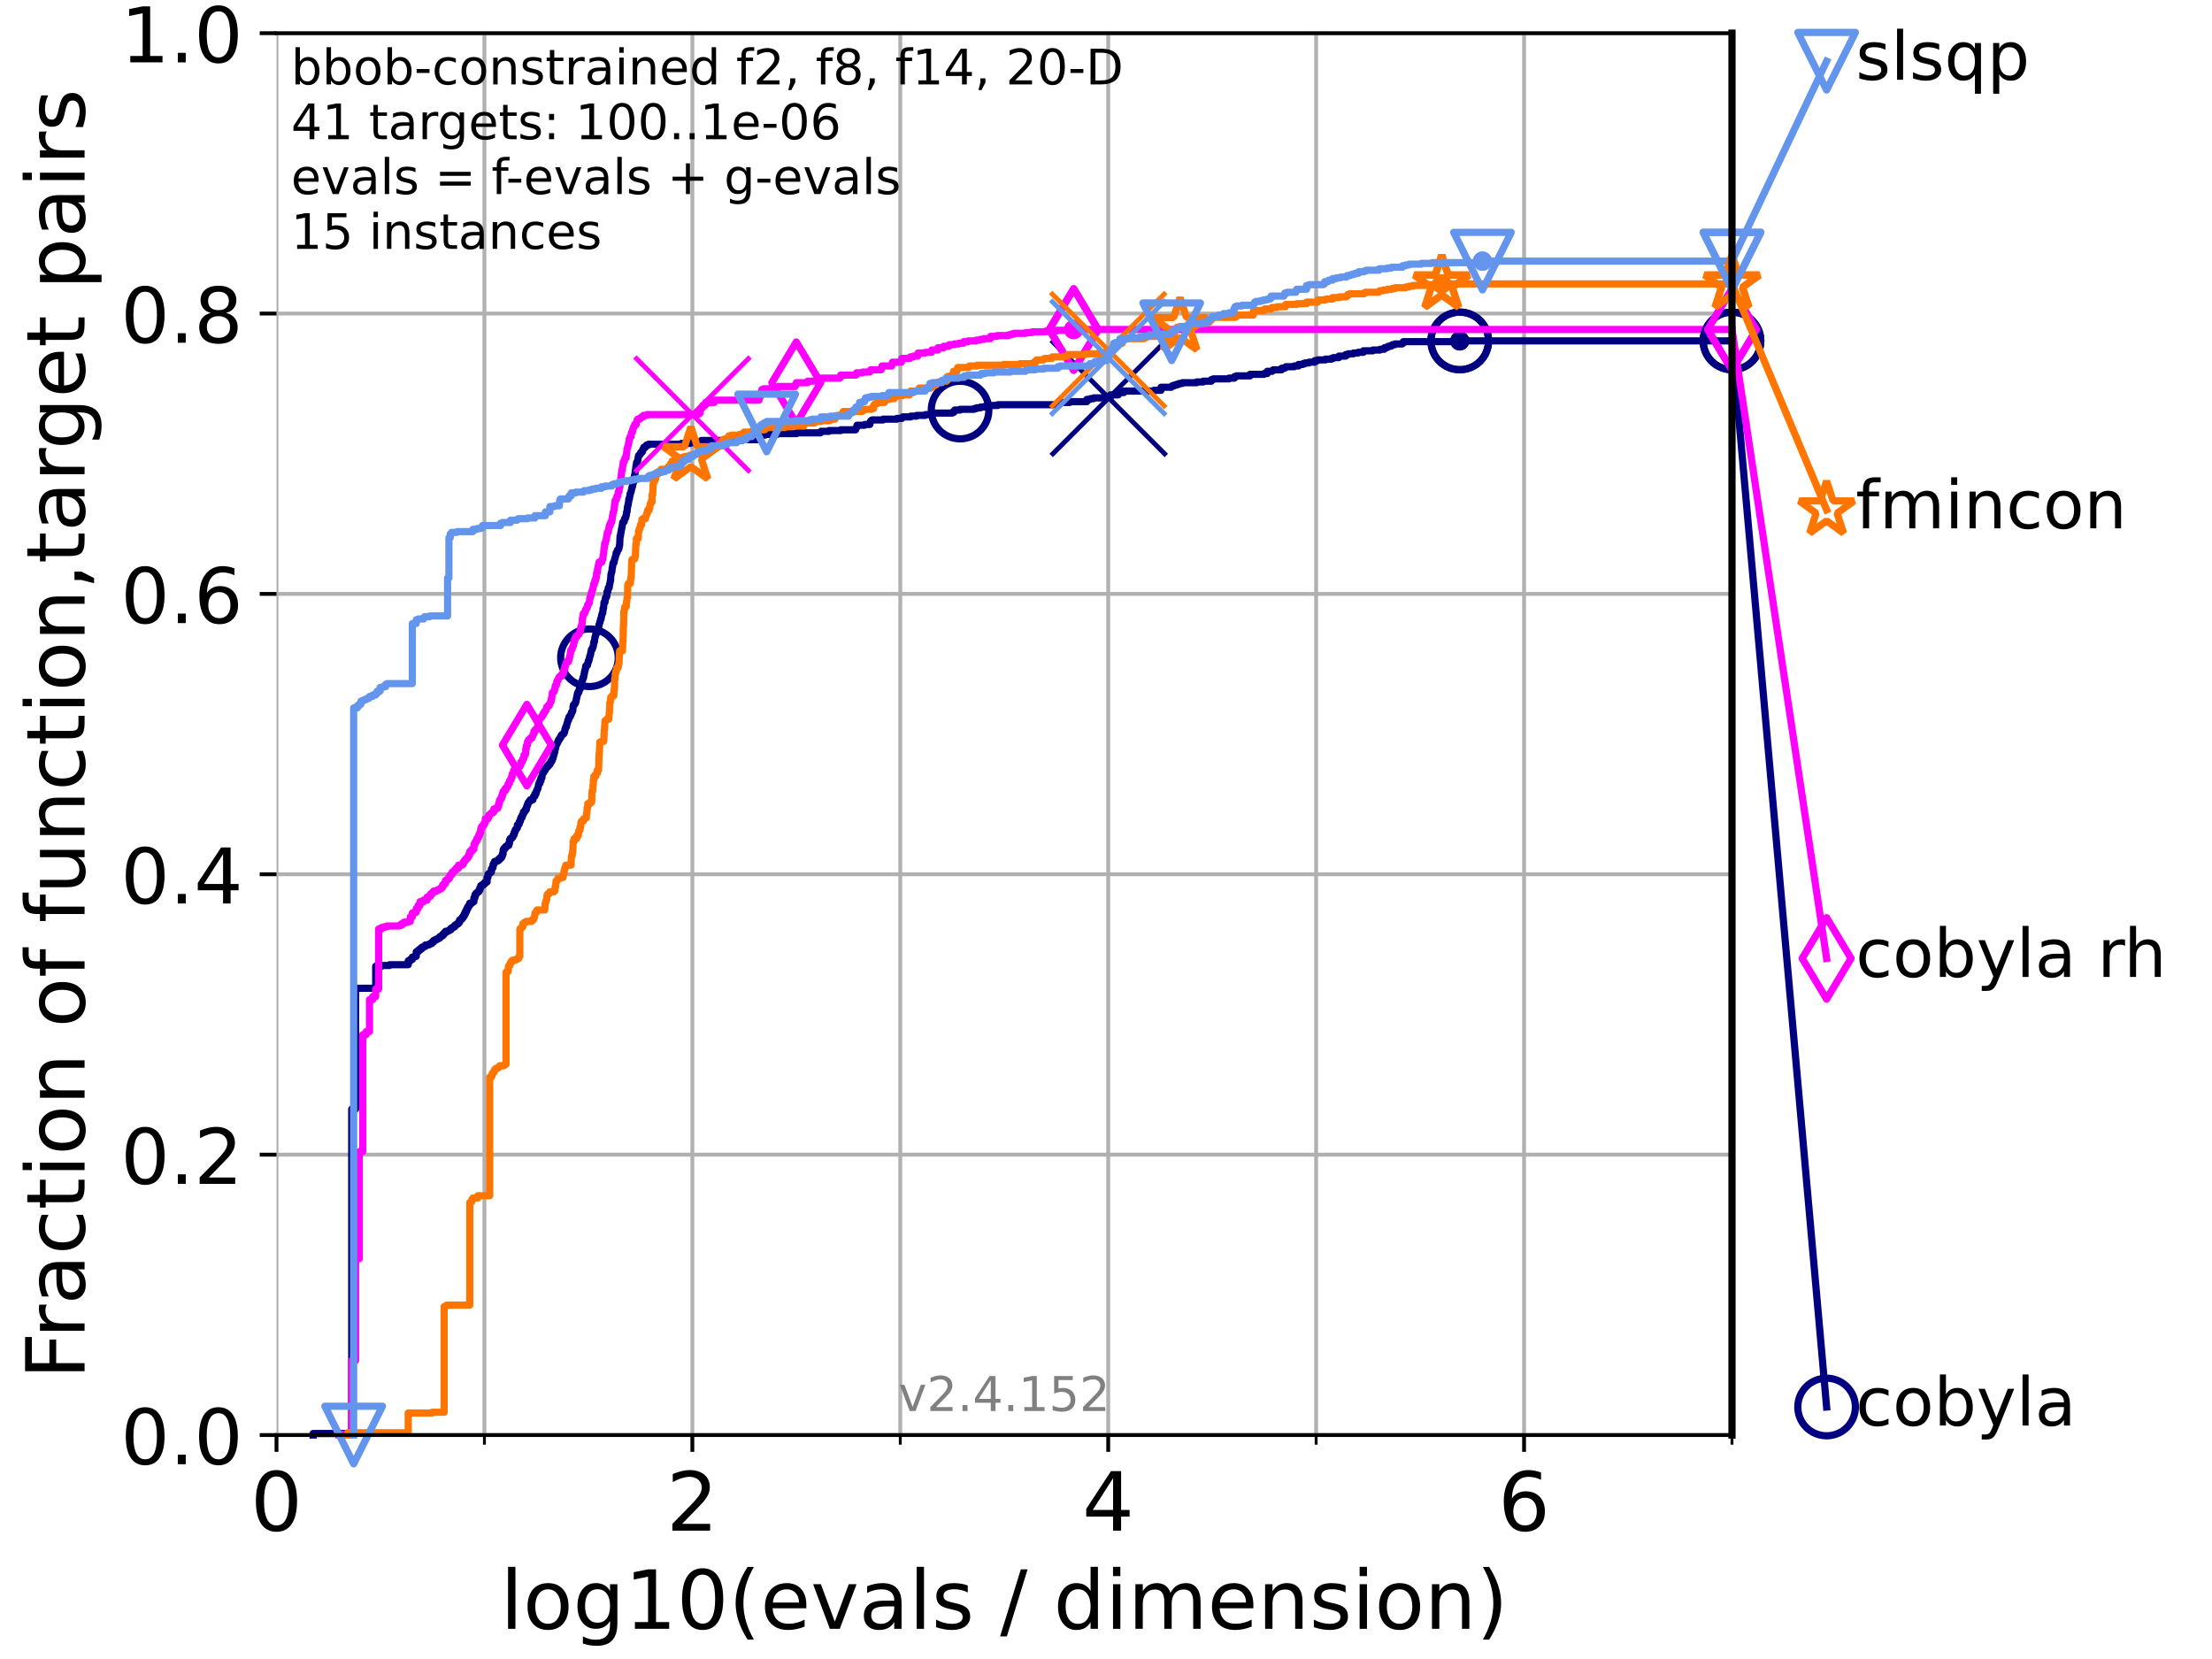 <?xml version="1.0" encoding="utf-8" standalone="no"?>
<!DOCTYPE svg PUBLIC "-//W3C//DTD SVG 1.1//EN"
  "http://www.w3.org/Graphics/SVG/1.1/DTD/svg11.dtd">
<!-- Created with matplotlib (https://matplotlib.org/) -->
<svg height="345.6pt" version="1.1" viewBox="0 0 460.8 345.6" width="460.8pt" xmlns="http://www.w3.org/2000/svg" xmlns:xlink="http://www.w3.org/1999/xlink">
 <defs>
  <style type="text/css">*{stroke-linecap:butt;stroke-linejoin:round;}</style>
 </defs>
 <g id="figure_1">
  <g id="patch_1">
   <path d="M 0 345.6 
L 460.8 345.6 
L 460.8 0 
L 0 0 
z
" style="fill:#ffffff;"/>
  </g>
  <g id="axes_1">
   <g id="patch_2">
    <path d="M 57.6 298.944 
L 360.806 298.944 
L 360.806 6.912 
L 57.6 6.912 
z
" style="fill:#ffffff;"/>
   </g>
   <g id="matplotlib.axis_1">
    <g id="xtick_1">
     <g id="line2d_1">
      <path clip-path="url(#p5dd0cb897d)" d="M 57.6 298.944 
L 57.6 6.912 
" style="fill:none;stroke:#b0b0b0;stroke-linecap:square;stroke-width:0.8;"/>
     </g>
     <g id="line2d_2">
      <defs>
       <path d="M 0 0 
L 0 3.5 
" id="mf248e74972" style="stroke:#000000;stroke-width:0.8;"/>
      </defs>
      <g>
       <use style="stroke:#000000;stroke-width:0.8;" x="57.6" xlink:href="#mf248e74972" y="298.944"/>
      </g>
     </g>
     <g id="text_1">
      <!-- 0 -->
      <g transform="translate(52.192 318.861)scale(0.17 -0.17)">
       <defs>
        <path d="M 31.781 66.406 
Q 24.172 66.406 20.328 58.906 
Q 16.5 51.422 16.5 36.375 
Q 16.5 21.391 20.328 13.891 
Q 24.172 6.391 31.781 6.391 
Q 39.453 6.391 43.281 13.891 
Q 47.125 21.391 47.125 36.375 
Q 47.125 51.422 43.281 58.906 
Q 39.453 66.406 31.781 66.406 
z
M 31.781 74.219 
Q 44.047 74.219 50.516 64.516 
Q 56.984 54.828 56.984 36.375 
Q 56.984 17.969 50.516 8.266 
Q 44.047 -1.422 31.781 -1.422 
Q 19.531 -1.422 13.062 8.266 
Q 6.594 17.969 6.594 36.375 
Q 6.594 54.828 13.062 64.516 
Q 19.531 74.219 31.781 74.219 
z
" id="DejaVuSans-48"/>
       </defs>
       <use xlink:href="#DejaVuSans-48"/>
      </g>
     </g>
    </g>
    <g id="xtick_2">
     <g id="line2d_3">
      <path clip-path="url(#p5dd0cb897d)" d="M 144.23 298.944 
L 144.23 6.912 
" style="fill:none;stroke:#b0b0b0;stroke-linecap:square;stroke-width:0.8;"/>
     </g>
     <g id="line2d_4">
      <g>
       <use style="stroke:#000000;stroke-width:0.8;" x="144.23" xlink:href="#mf248e74972" y="298.944"/>
      </g>
     </g>
     <g id="text_2">
      <!-- 2 -->
      <g transform="translate(138.822 318.861)scale(0.17 -0.17)">
       <defs>
        <path d="M 19.188 8.297 
L 53.609 8.297 
L 53.609 0 
L 7.328 0 
L 7.328 8.297 
Q 12.938 14.109 22.625 23.891 
Q 32.328 33.688 34.812 36.531 
Q 39.547 41.844 41.422 45.531 
Q 43.312 49.219 43.312 52.781 
Q 43.312 58.594 39.234 62.25 
Q 35.156 65.922 28.609 65.922 
Q 23.969 65.922 18.812 64.312 
Q 13.672 62.703 7.812 59.422 
L 7.812 69.391 
Q 13.766 71.781 18.938 73 
Q 24.125 74.219 28.422 74.219 
Q 39.75 74.219 46.484 68.547 
Q 53.219 62.891 53.219 53.422 
Q 53.219 48.922 51.531 44.891 
Q 49.859 40.875 45.406 35.406 
Q 44.188 33.984 37.641 27.219 
Q 31.109 20.453 19.188 8.297 
z
" id="DejaVuSans-50"/>
       </defs>
       <use xlink:href="#DejaVuSans-50"/>
      </g>
     </g>
    </g>
    <g id="xtick_3">
     <g id="line2d_5">
      <path clip-path="url(#p5dd0cb897d)" d="M 230.861 298.944 
L 230.861 6.912 
" style="fill:none;stroke:#b0b0b0;stroke-linecap:square;stroke-width:0.8;"/>
     </g>
     <g id="line2d_6">
      <g>
       <use style="stroke:#000000;stroke-width:0.8;" x="230.861" xlink:href="#mf248e74972" y="298.944"/>
      </g>
     </g>
     <g id="text_3">
      <!-- 4 -->
      <g transform="translate(225.453 318.861)scale(0.17 -0.17)">
       <defs>
        <path d="M 37.797 64.312 
L 12.891 25.391 
L 37.797 25.391 
z
M 35.203 72.906 
L 47.609 72.906 
L 47.609 25.391 
L 58.016 25.391 
L 58.016 17.188 
L 47.609 17.188 
L 47.609 0 
L 37.797 0 
L 37.797 17.188 
L 4.891 17.188 
L 4.891 26.703 
z
" id="DejaVuSans-52"/>
       </defs>
       <use xlink:href="#DejaVuSans-52"/>
      </g>
     </g>
    </g>
    <g id="xtick_4">
     <g id="line2d_7">
      <path clip-path="url(#p5dd0cb897d)" d="M 317.491 298.944 
L 317.491 6.912 
" style="fill:none;stroke:#b0b0b0;stroke-linecap:square;stroke-width:0.8;"/>
     </g>
     <g id="line2d_8">
      <g>
       <use style="stroke:#000000;stroke-width:0.8;" x="317.491" xlink:href="#mf248e74972" y="298.944"/>
      </g>
     </g>
     <g id="text_4">
      <!-- 6 -->
      <g transform="translate(312.083 318.861)scale(0.17 -0.17)">
       <defs>
        <path d="M 33.016 40.375 
Q 26.375 40.375 22.484 35.828 
Q 18.609 31.297 18.609 23.391 
Q 18.609 15.531 22.484 10.953 
Q 26.375 6.391 33.016 6.391 
Q 39.656 6.391 43.531 10.953 
Q 47.406 15.531 47.406 23.391 
Q 47.406 31.297 43.531 35.828 
Q 39.656 40.375 33.016 40.375 
z
M 52.594 71.297 
L 52.594 62.312 
Q 48.875 64.062 45.094 64.984 
Q 41.312 65.922 37.594 65.922 
Q 27.828 65.922 22.672 59.328 
Q 17.531 52.734 16.797 39.406 
Q 19.672 43.656 24.016 45.922 
Q 28.375 48.188 33.594 48.188 
Q 44.578 48.188 50.953 41.516 
Q 57.328 34.859 57.328 23.391 
Q 57.328 12.156 50.688 5.359 
Q 44.047 -1.422 33.016 -1.422 
Q 20.359 -1.422 13.672 8.266 
Q 6.984 17.969 6.984 36.375 
Q 6.984 53.656 15.188 63.938 
Q 23.391 74.219 37.203 74.219 
Q 40.922 74.219 44.703 73.484 
Q 48.484 72.75 52.594 71.297 
z
" id="DejaVuSans-54"/>
       </defs>
       <use xlink:href="#DejaVuSans-54"/>
      </g>
     </g>
    </g>
    <g id="xtick_5">
     <g id="line2d_9">
      <path clip-path="url(#p5dd0cb897d)" d="M 100.915 298.944 
L 100.915 6.912 
" style="fill:none;stroke:#b0b0b0;stroke-linecap:square;stroke-width:0.8;"/>
     </g>
     <g id="line2d_10">
      <defs>
       <path d="M 0 0 
L 0 2 
" id="ma45d32727f" style="stroke:#000000;stroke-width:0.6;"/>
      </defs>
      <g>
       <use style="stroke:#000000;stroke-width:0.6;" x="100.915" xlink:href="#ma45d32727f" y="298.944"/>
      </g>
     </g>
    </g>
    <g id="xtick_6">
     <g id="line2d_11">
      <path clip-path="url(#p5dd0cb897d)" d="M 187.546 298.944 
L 187.546 6.912 
" style="fill:none;stroke:#b0b0b0;stroke-linecap:square;stroke-width:0.8;"/>
     </g>
     <g id="line2d_12">
      <g>
       <use style="stroke:#000000;stroke-width:0.6;" x="187.546" xlink:href="#ma45d32727f" y="298.944"/>
      </g>
     </g>
    </g>
    <g id="xtick_7">
     <g id="line2d_13">
      <path clip-path="url(#p5dd0cb897d)" d="M 274.176 298.944 
L 274.176 6.912 
" style="fill:none;stroke:#b0b0b0;stroke-linecap:square;stroke-width:0.8;"/>
     </g>
     <g id="line2d_14">
      <g>
       <use style="stroke:#000000;stroke-width:0.6;" x="274.176" xlink:href="#ma45d32727f" y="298.944"/>
      </g>
     </g>
    </g>
    <g id="xtick_8">
     <g id="line2d_15">
      <path clip-path="url(#p5dd0cb897d)" d="M 360.806 298.944 
L 360.806 6.912 
" style="fill:none;stroke:#b0b0b0;stroke-linecap:square;stroke-width:0.8;"/>
     </g>
     <g id="line2d_16">
      <g>
       <use style="stroke:#000000;stroke-width:0.6;" x="360.806" xlink:href="#ma45d32727f" y="298.944"/>
      </g>
     </g>
    </g>
    <g id="text_5">
     <!-- log10(evals / dimension) -->
     <g transform="translate(104.239 339.314)scale(0.17 -0.17)">
      <defs>
       <path d="M 9.422 75.984 
L 18.406 75.984 
L 18.406 0 
L 9.422 0 
z
" id="DejaVuSans-108"/>
       <path d="M 30.609 48.391 
Q 23.391 48.391 19.188 42.75 
Q 14.984 37.109 14.984 27.297 
Q 14.984 17.484 19.156 11.844 
Q 23.344 6.203 30.609 6.203 
Q 37.797 6.203 41.984 11.859 
Q 46.188 17.531 46.188 27.297 
Q 46.188 37.016 41.984 42.703 
Q 37.797 48.391 30.609 48.391 
z
M 30.609 56 
Q 42.328 56 49.016 48.375 
Q 55.719 40.766 55.719 27.297 
Q 55.719 13.875 49.016 6.219 
Q 42.328 -1.422 30.609 -1.422 
Q 18.844 -1.422 12.172 6.219 
Q 5.516 13.875 5.516 27.297 
Q 5.516 40.766 12.172 48.375 
Q 18.844 56 30.609 56 
z
" id="DejaVuSans-111"/>
       <path d="M 45.406 27.984 
Q 45.406 37.75 41.375 43.109 
Q 37.359 48.484 30.078 48.484 
Q 22.859 48.484 18.828 43.109 
Q 14.797 37.75 14.797 27.984 
Q 14.797 18.266 18.828 12.891 
Q 22.859 7.516 30.078 7.516 
Q 37.359 7.516 41.375 12.891 
Q 45.406 18.266 45.406 27.984 
z
M 54.391 6.781 
Q 54.391 -7.172 48.188 -13.984 
Q 42 -20.797 29.203 -20.797 
Q 24.469 -20.797 20.266 -20.094 
Q 16.062 -19.391 12.109 -17.922 
L 12.109 -9.188 
Q 16.062 -11.328 19.922 -12.344 
Q 23.781 -13.375 27.781 -13.375 
Q 36.625 -13.375 41.016 -8.766 
Q 45.406 -4.156 45.406 5.172 
L 45.406 9.625 
Q 42.625 4.781 38.281 2.391 
Q 33.938 0 27.875 0 
Q 17.828 0 11.672 7.656 
Q 5.516 15.328 5.516 27.984 
Q 5.516 40.672 11.672 48.328 
Q 17.828 56 27.875 56 
Q 33.938 56 38.281 53.609 
Q 42.625 51.219 45.406 46.391 
L 45.406 54.688 
L 54.391 54.688 
z
" id="DejaVuSans-103"/>
       <path d="M 12.406 8.297 
L 28.516 8.297 
L 28.516 63.922 
L 10.984 60.406 
L 10.984 69.391 
L 28.422 72.906 
L 38.281 72.906 
L 38.281 8.297 
L 54.391 8.297 
L 54.391 0 
L 12.406 0 
z
" id="DejaVuSans-49"/>
       <path d="M 31 75.875 
Q 24.469 64.656 21.281 53.656 
Q 18.109 42.672 18.109 31.391 
Q 18.109 20.125 21.312 9.062 
Q 24.516 -2 31 -13.188 
L 23.188 -13.188 
Q 15.875 -1.703 12.234 9.375 
Q 8.594 20.453 8.594 31.391 
Q 8.594 42.281 12.203 53.312 
Q 15.828 64.359 23.188 75.875 
z
" id="DejaVuSans-40"/>
       <path d="M 56.203 29.594 
L 56.203 25.203 
L 14.891 25.203 
Q 15.484 15.922 20.484 11.062 
Q 25.484 6.203 34.422 6.203 
Q 39.594 6.203 44.453 7.469 
Q 49.312 8.734 54.109 11.281 
L 54.109 2.781 
Q 49.266 0.734 44.188 -0.344 
Q 39.109 -1.422 33.891 -1.422 
Q 20.797 -1.422 13.156 6.188 
Q 5.516 13.812 5.516 26.812 
Q 5.516 40.234 12.766 48.109 
Q 20.016 56 32.328 56 
Q 43.359 56 49.781 48.891 
Q 56.203 41.797 56.203 29.594 
z
M 47.219 32.234 
Q 47.125 39.594 43.094 43.984 
Q 39.062 48.391 32.422 48.391 
Q 24.906 48.391 20.391 44.141 
Q 15.875 39.891 15.188 32.172 
z
" id="DejaVuSans-101"/>
       <path d="M 2.984 54.688 
L 12.5 54.688 
L 29.594 8.797 
L 46.688 54.688 
L 56.203 54.688 
L 35.688 0 
L 23.484 0 
z
" id="DejaVuSans-118"/>
       <path d="M 34.281 27.484 
Q 23.391 27.484 19.188 25 
Q 14.984 22.516 14.984 16.5 
Q 14.984 11.719 18.141 8.906 
Q 21.297 6.109 26.703 6.109 
Q 34.188 6.109 38.703 11.406 
Q 43.219 16.703 43.219 25.484 
L 43.219 27.484 
z
M 52.203 31.203 
L 52.203 0 
L 43.219 0 
L 43.219 8.297 
Q 40.141 3.328 35.547 0.953 
Q 30.953 -1.422 24.312 -1.422 
Q 15.922 -1.422 10.953 3.297 
Q 6 8.016 6 15.922 
Q 6 25.141 12.172 29.828 
Q 18.359 34.516 30.609 34.516 
L 43.219 34.516 
L 43.219 35.406 
Q 43.219 41.609 39.141 45 
Q 35.062 48.391 27.688 48.391 
Q 23 48.391 18.547 47.266 
Q 14.109 46.141 10.016 43.891 
L 10.016 52.203 
Q 14.938 54.109 19.578 55.047 
Q 24.219 56 28.609 56 
Q 40.484 56 46.344 49.844 
Q 52.203 43.703 52.203 31.203 
z
" id="DejaVuSans-97"/>
       <path d="M 44.281 53.078 
L 44.281 44.578 
Q 40.484 46.531 36.375 47.5 
Q 32.281 48.484 27.875 48.484 
Q 21.188 48.484 17.844 46.438 
Q 14.5 44.391 14.5 40.281 
Q 14.5 37.156 16.891 35.375 
Q 19.281 33.594 26.516 31.984 
L 29.594 31.297 
Q 39.156 29.25 43.188 25.516 
Q 47.219 21.781 47.219 15.094 
Q 47.219 7.469 41.188 3.016 
Q 35.156 -1.422 24.609 -1.422 
Q 20.219 -1.422 15.453 -0.562 
Q 10.688 0.297 5.422 2 
L 5.422 11.281 
Q 10.406 8.688 15.234 7.391 
Q 20.062 6.109 24.812 6.109 
Q 31.156 6.109 34.562 8.281 
Q 37.984 10.453 37.984 14.406 
Q 37.984 18.062 35.516 20.016 
Q 33.062 21.969 24.703 23.781 
L 21.578 24.516 
Q 13.234 26.266 9.516 29.906 
Q 5.812 33.547 5.812 39.891 
Q 5.812 47.609 11.281 51.797 
Q 16.75 56 26.812 56 
Q 31.781 56 36.172 55.266 
Q 40.578 54.547 44.281 53.078 
z
" id="DejaVuSans-115"/>
       <path id="DejaVuSans-32"/>
       <path d="M 25.391 72.906 
L 33.688 72.906 
L 8.297 -9.281 
L 0 -9.281 
z
" id="DejaVuSans-47"/>
       <path d="M 45.406 46.391 
L 45.406 75.984 
L 54.391 75.984 
L 54.391 0 
L 45.406 0 
L 45.406 8.203 
Q 42.578 3.328 38.25 0.953 
Q 33.938 -1.422 27.875 -1.422 
Q 17.969 -1.422 11.734 6.484 
Q 5.516 14.406 5.516 27.297 
Q 5.516 40.188 11.734 48.094 
Q 17.969 56 27.875 56 
Q 33.938 56 38.25 53.625 
Q 42.578 51.266 45.406 46.391 
z
M 14.797 27.297 
Q 14.797 17.391 18.875 11.75 
Q 22.953 6.109 30.078 6.109 
Q 37.203 6.109 41.297 11.75 
Q 45.406 17.391 45.406 27.297 
Q 45.406 37.203 41.297 42.844 
Q 37.203 48.484 30.078 48.484 
Q 22.953 48.484 18.875 42.844 
Q 14.797 37.203 14.797 27.297 
z
" id="DejaVuSans-100"/>
       <path d="M 9.422 54.688 
L 18.406 54.688 
L 18.406 0 
L 9.422 0 
z
M 9.422 75.984 
L 18.406 75.984 
L 18.406 64.594 
L 9.422 64.594 
z
" id="DejaVuSans-105"/>
       <path d="M 52 44.188 
Q 55.375 50.25 60.062 53.125 
Q 64.75 56 71.094 56 
Q 79.641 56 84.281 50.016 
Q 88.922 44.047 88.922 33.016 
L 88.922 0 
L 79.891 0 
L 79.891 32.719 
Q 79.891 40.578 77.094 44.375 
Q 74.312 48.188 68.609 48.188 
Q 61.625 48.188 57.562 43.547 
Q 53.516 38.922 53.516 30.906 
L 53.516 0 
L 44.484 0 
L 44.484 32.719 
Q 44.484 40.625 41.703 44.406 
Q 38.922 48.188 33.109 48.188 
Q 26.219 48.188 22.156 43.531 
Q 18.109 38.875 18.109 30.906 
L 18.109 0 
L 9.078 0 
L 9.078 54.688 
L 18.109 54.688 
L 18.109 46.188 
Q 21.188 51.219 25.484 53.609 
Q 29.781 56 35.688 56 
Q 41.656 56 45.828 52.969 
Q 50 49.953 52 44.188 
z
" id="DejaVuSans-109"/>
       <path d="M 54.891 33.016 
L 54.891 0 
L 45.906 0 
L 45.906 32.719 
Q 45.906 40.484 42.875 44.328 
Q 39.844 48.188 33.797 48.188 
Q 26.516 48.188 22.312 43.547 
Q 18.109 38.922 18.109 30.906 
L 18.109 0 
L 9.078 0 
L 9.078 54.688 
L 18.109 54.688 
L 18.109 46.188 
Q 21.344 51.125 25.703 53.562 
Q 30.078 56 35.797 56 
Q 45.219 56 50.047 50.172 
Q 54.891 44.344 54.891 33.016 
z
" id="DejaVuSans-110"/>
       <path d="M 8.016 75.875 
L 15.828 75.875 
Q 23.141 64.359 26.781 53.312 
Q 30.422 42.281 30.422 31.391 
Q 30.422 20.453 26.781 9.375 
Q 23.141 -1.703 15.828 -13.188 
L 8.016 -13.188 
Q 14.5 -2 17.703 9.062 
Q 20.906 20.125 20.906 31.391 
Q 20.906 42.672 17.703 53.656 
Q 14.5 64.656 8.016 75.875 
z
" id="DejaVuSans-41"/>
      </defs>
      <use xlink:href="#DejaVuSans-108"/>
      <use x="27.783" xlink:href="#DejaVuSans-111"/>
      <use x="88.965" xlink:href="#DejaVuSans-103"/>
      <use x="152.441" xlink:href="#DejaVuSans-49"/>
      <use x="216.064" xlink:href="#DejaVuSans-48"/>
      <use x="279.688" xlink:href="#DejaVuSans-40"/>
      <use x="318.701" xlink:href="#DejaVuSans-101"/>
      <use x="380.225" xlink:href="#DejaVuSans-118"/>
      <use x="439.404" xlink:href="#DejaVuSans-97"/>
      <use x="500.684" xlink:href="#DejaVuSans-108"/>
      <use x="528.467" xlink:href="#DejaVuSans-115"/>
      <use x="580.566" xlink:href="#DejaVuSans-32"/>
      <use x="612.354" xlink:href="#DejaVuSans-47"/>
      <use x="646.045" xlink:href="#DejaVuSans-32"/>
      <use x="677.832" xlink:href="#DejaVuSans-100"/>
      <use x="741.309" xlink:href="#DejaVuSans-105"/>
      <use x="769.092" xlink:href="#DejaVuSans-109"/>
      <use x="866.504" xlink:href="#DejaVuSans-101"/>
      <use x="928.027" xlink:href="#DejaVuSans-110"/>
      <use x="991.406" xlink:href="#DejaVuSans-115"/>
      <use x="1043.506" xlink:href="#DejaVuSans-105"/>
      <use x="1071.289" xlink:href="#DejaVuSans-111"/>
      <use x="1132.471" xlink:href="#DejaVuSans-110"/>
      <use x="1195.85" xlink:href="#DejaVuSans-41"/>
     </g>
    </g>
   </g>
   <g id="matplotlib.axis_2">
    <g id="ytick_1">
     <g id="line2d_17">
      <path clip-path="url(#p5dd0cb897d)" d="M 57.6 298.944 
L 360.806 298.944 
" style="fill:none;stroke:#b0b0b0;stroke-linecap:square;stroke-width:0.8;"/>
     </g>
     <g id="line2d_18">
      <defs>
       <path d="M 0 0 
L -3.5 0 
" id="md2d48abf88" style="stroke:#000000;stroke-width:0.8;"/>
      </defs>
      <g>
       <use style="stroke:#000000;stroke-width:0.8;" x="57.6" xlink:href="#md2d48abf88" y="298.944"/>
      </g>
     </g>
     <g id="text_6">
      <!-- 0.0 -->
      <g transform="translate(25.155 305.023)scale(0.16 -0.16)">
       <defs>
        <path d="M 10.688 12.406 
L 21 12.406 
L 21 0 
L 10.688 0 
z
" id="DejaVuSans-46"/>
       </defs>
       <use xlink:href="#DejaVuSans-48"/>
       <use x="63.623" xlink:href="#DejaVuSans-46"/>
       <use x="95.41" xlink:href="#DejaVuSans-48"/>
      </g>
     </g>
    </g>
    <g id="ytick_2">
     <g id="line2d_19">
      <path clip-path="url(#p5dd0cb897d)" d="M 57.6 240.538 
L 360.806 240.538 
" style="fill:none;stroke:#b0b0b0;stroke-linecap:square;stroke-width:0.8;"/>
     </g>
     <g id="line2d_20">
      <g>
       <use style="stroke:#000000;stroke-width:0.8;" x="57.6" xlink:href="#md2d48abf88" y="240.538"/>
      </g>
     </g>
     <g id="text_7">
      <!-- 0.2 -->
      <g transform="translate(25.155 246.616)scale(0.16 -0.16)">
       <use xlink:href="#DejaVuSans-48"/>
       <use x="63.623" xlink:href="#DejaVuSans-46"/>
       <use x="95.41" xlink:href="#DejaVuSans-50"/>
      </g>
     </g>
    </g>
    <g id="ytick_3">
     <g id="line2d_21">
      <path clip-path="url(#p5dd0cb897d)" d="M 57.6 182.131 
L 360.806 182.131 
" style="fill:none;stroke:#b0b0b0;stroke-linecap:square;stroke-width:0.8;"/>
     </g>
     <g id="line2d_22">
      <g>
       <use style="stroke:#000000;stroke-width:0.8;" x="57.6" xlink:href="#md2d48abf88" y="182.131"/>
      </g>
     </g>
     <g id="text_8">
      <!-- 0.4 -->
      <g transform="translate(25.155 188.21)scale(0.16 -0.16)">
       <use xlink:href="#DejaVuSans-48"/>
       <use x="63.623" xlink:href="#DejaVuSans-46"/>
       <use x="95.41" xlink:href="#DejaVuSans-52"/>
      </g>
     </g>
    </g>
    <g id="ytick_4">
     <g id="line2d_23">
      <path clip-path="url(#p5dd0cb897d)" d="M 57.6 123.725 
L 360.806 123.725 
" style="fill:none;stroke:#b0b0b0;stroke-linecap:square;stroke-width:0.8;"/>
     </g>
     <g id="line2d_24">
      <g>
       <use style="stroke:#000000;stroke-width:0.8;" x="57.6" xlink:href="#md2d48abf88" y="123.725"/>
      </g>
     </g>
     <g id="text_9">
      <!-- 0.6 -->
      <g transform="translate(25.155 129.804)scale(0.16 -0.16)">
       <use xlink:href="#DejaVuSans-48"/>
       <use x="63.623" xlink:href="#DejaVuSans-46"/>
       <use x="95.41" xlink:href="#DejaVuSans-54"/>
      </g>
     </g>
    </g>
    <g id="ytick_5">
     <g id="line2d_25">
      <path clip-path="url(#p5dd0cb897d)" d="M 57.6 65.318 
L 360.806 65.318 
" style="fill:none;stroke:#b0b0b0;stroke-linecap:square;stroke-width:0.8;"/>
     </g>
     <g id="line2d_26">
      <g>
       <use style="stroke:#000000;stroke-width:0.8;" x="57.6" xlink:href="#md2d48abf88" y="65.318"/>
      </g>
     </g>
     <g id="text_10">
      <!-- 0.8 -->
      <g transform="translate(25.155 71.397)scale(0.16 -0.16)">
       <defs>
        <path d="M 31.781 34.625 
Q 24.75 34.625 20.719 30.859 
Q 16.703 27.094 16.703 20.516 
Q 16.703 13.922 20.719 10.156 
Q 24.75 6.391 31.781 6.391 
Q 38.812 6.391 42.859 10.172 
Q 46.922 13.969 46.922 20.516 
Q 46.922 27.094 42.891 30.859 
Q 38.875 34.625 31.781 34.625 
z
M 21.922 38.812 
Q 15.578 40.375 12.031 44.719 
Q 8.5 49.078 8.5 55.328 
Q 8.5 64.062 14.719 69.141 
Q 20.953 74.219 31.781 74.219 
Q 42.672 74.219 48.875 69.141 
Q 55.078 64.062 55.078 55.328 
Q 55.078 49.078 51.531 44.719 
Q 48 40.375 41.703 38.812 
Q 48.828 37.156 52.797 32.312 
Q 56.781 27.484 56.781 20.516 
Q 56.781 9.906 50.312 4.234 
Q 43.844 -1.422 31.781 -1.422 
Q 19.734 -1.422 13.25 4.234 
Q 6.781 9.906 6.781 20.516 
Q 6.781 27.484 10.781 32.312 
Q 14.797 37.156 21.922 38.812 
z
M 18.312 54.391 
Q 18.312 48.734 21.844 45.562 
Q 25.391 42.391 31.781 42.391 
Q 38.141 42.391 41.719 45.562 
Q 45.312 48.734 45.312 54.391 
Q 45.312 60.062 41.719 63.234 
Q 38.141 66.406 31.781 66.406 
Q 25.391 66.406 21.844 63.234 
Q 18.312 60.062 18.312 54.391 
z
" id="DejaVuSans-56"/>
       </defs>
       <use xlink:href="#DejaVuSans-48"/>
       <use x="63.623" xlink:href="#DejaVuSans-46"/>
       <use x="95.41" xlink:href="#DejaVuSans-56"/>
      </g>
     </g>
    </g>
    <g id="ytick_6">
     <g id="line2d_27">
      <path clip-path="url(#p5dd0cb897d)" d="M 57.6 6.912 
L 360.806 6.912 
" style="fill:none;stroke:#b0b0b0;stroke-linecap:square;stroke-width:0.8;"/>
     </g>
     <g id="line2d_28">
      <g>
       <use style="stroke:#000000;stroke-width:0.8;" x="57.6" xlink:href="#md2d48abf88" y="6.912"/>
      </g>
     </g>
     <g id="text_11">
      <!-- 1.0 -->
      <g transform="translate(25.155 12.991)scale(0.16 -0.16)">
       <use xlink:href="#DejaVuSans-49"/>
       <use x="63.623" xlink:href="#DejaVuSans-46"/>
       <use x="95.41" xlink:href="#DejaVuSans-48"/>
      </g>
     </g>
    </g>
    <g id="text_12">
     <!-- Fraction of function,target pairs -->
     <g transform="translate(17.62 287.313)rotate(-90)scale(0.17 -0.17)">
      <defs>
       <path d="M 9.812 72.906 
L 51.703 72.906 
L 51.703 64.594 
L 19.672 64.594 
L 19.672 43.109 
L 48.578 43.109 
L 48.578 34.812 
L 19.672 34.812 
L 19.672 0 
L 9.812 0 
z
" id="DejaVuSans-70"/>
       <path d="M 41.109 46.297 
Q 39.594 47.172 37.812 47.578 
Q 36.031 48 33.891 48 
Q 26.266 48 22.188 43.047 
Q 18.109 38.094 18.109 28.812 
L 18.109 0 
L 9.078 0 
L 9.078 54.688 
L 18.109 54.688 
L 18.109 46.188 
Q 20.953 51.172 25.484 53.578 
Q 30.031 56 36.531 56 
Q 37.453 56 38.578 55.875 
Q 39.703 55.766 41.062 55.516 
z
" id="DejaVuSans-114"/>
       <path d="M 48.781 52.594 
L 48.781 44.188 
Q 44.969 46.297 41.141 47.344 
Q 37.312 48.391 33.406 48.391 
Q 24.656 48.391 19.812 42.844 
Q 14.984 37.312 14.984 27.297 
Q 14.984 17.281 19.812 11.734 
Q 24.656 6.203 33.406 6.203 
Q 37.312 6.203 41.141 7.25 
Q 44.969 8.297 48.781 10.406 
L 48.781 2.094 
Q 45.016 0.344 40.984 -0.531 
Q 36.969 -1.422 32.422 -1.422 
Q 20.062 -1.422 12.781 6.344 
Q 5.516 14.109 5.516 27.297 
Q 5.516 40.672 12.859 48.328 
Q 20.219 56 33.016 56 
Q 37.156 56 41.109 55.141 
Q 45.062 54.297 48.781 52.594 
z
" id="DejaVuSans-99"/>
       <path d="M 18.312 70.219 
L 18.312 54.688 
L 36.812 54.688 
L 36.812 47.703 
L 18.312 47.703 
L 18.312 18.016 
Q 18.312 11.328 20.141 9.422 
Q 21.969 7.516 27.594 7.516 
L 36.812 7.516 
L 36.812 0 
L 27.594 0 
Q 17.188 0 13.234 3.875 
Q 9.281 7.766 9.281 18.016 
L 9.281 47.703 
L 2.688 47.703 
L 2.688 54.688 
L 9.281 54.688 
L 9.281 70.219 
z
" id="DejaVuSans-116"/>
       <path d="M 37.109 75.984 
L 37.109 68.5 
L 28.516 68.5 
Q 23.688 68.5 21.797 66.547 
Q 19.922 64.594 19.922 59.516 
L 19.922 54.688 
L 34.719 54.688 
L 34.719 47.703 
L 19.922 47.703 
L 19.922 0 
L 10.891 0 
L 10.891 47.703 
L 2.297 47.703 
L 2.297 54.688 
L 10.891 54.688 
L 10.891 58.5 
Q 10.891 67.625 15.141 71.797 
Q 19.391 75.984 28.609 75.984 
z
" id="DejaVuSans-102"/>
       <path d="M 8.5 21.578 
L 8.5 54.688 
L 17.484 54.688 
L 17.484 21.922 
Q 17.484 14.156 20.5 10.266 
Q 23.531 6.391 29.594 6.391 
Q 36.859 6.391 41.078 11.031 
Q 45.312 15.672 45.312 23.688 
L 45.312 54.688 
L 54.297 54.688 
L 54.297 0 
L 45.312 0 
L 45.312 8.406 
Q 42.047 3.422 37.719 1 
Q 33.406 -1.422 27.688 -1.422 
Q 18.266 -1.422 13.375 4.438 
Q 8.5 10.297 8.5 21.578 
z
M 31.109 56 
z
" id="DejaVuSans-117"/>
       <path d="M 11.719 12.406 
L 22.016 12.406 
L 22.016 4 
L 14.016 -11.625 
L 7.719 -11.625 
L 11.719 4 
z
" id="DejaVuSans-44"/>
       <path d="M 18.109 8.203 
L 18.109 -20.797 
L 9.078 -20.797 
L 9.078 54.688 
L 18.109 54.688 
L 18.109 46.391 
Q 20.953 51.266 25.266 53.625 
Q 29.594 56 35.594 56 
Q 45.562 56 51.781 48.094 
Q 58.016 40.188 58.016 27.297 
Q 58.016 14.406 51.781 6.484 
Q 45.562 -1.422 35.594 -1.422 
Q 29.594 -1.422 25.266 0.953 
Q 20.953 3.328 18.109 8.203 
z
M 48.688 27.297 
Q 48.688 37.203 44.609 42.844 
Q 40.531 48.484 33.406 48.484 
Q 26.266 48.484 22.188 42.844 
Q 18.109 37.203 18.109 27.297 
Q 18.109 17.391 22.188 11.75 
Q 26.266 6.109 33.406 6.109 
Q 40.531 6.109 44.609 11.75 
Q 48.688 17.391 48.688 27.297 
z
" id="DejaVuSans-112"/>
      </defs>
      <use xlink:href="#DejaVuSans-70"/>
      <use x="50.27" xlink:href="#DejaVuSans-114"/>
      <use x="91.383" xlink:href="#DejaVuSans-97"/>
      <use x="152.662" xlink:href="#DejaVuSans-99"/>
      <use x="207.643" xlink:href="#DejaVuSans-116"/>
      <use x="246.852" xlink:href="#DejaVuSans-105"/>
      <use x="274.635" xlink:href="#DejaVuSans-111"/>
      <use x="335.816" xlink:href="#DejaVuSans-110"/>
      <use x="399.195" xlink:href="#DejaVuSans-32"/>
      <use x="430.982" xlink:href="#DejaVuSans-111"/>
      <use x="492.164" xlink:href="#DejaVuSans-102"/>
      <use x="527.369" xlink:href="#DejaVuSans-32"/>
      <use x="559.156" xlink:href="#DejaVuSans-102"/>
      <use x="594.361" xlink:href="#DejaVuSans-117"/>
      <use x="657.74" xlink:href="#DejaVuSans-110"/>
      <use x="721.119" xlink:href="#DejaVuSans-99"/>
      <use x="776.1" xlink:href="#DejaVuSans-116"/>
      <use x="815.309" xlink:href="#DejaVuSans-105"/>
      <use x="843.092" xlink:href="#DejaVuSans-111"/>
      <use x="904.273" xlink:href="#DejaVuSans-110"/>
      <use x="967.652" xlink:href="#DejaVuSans-44"/>
      <use x="999.439" xlink:href="#DejaVuSans-116"/>
      <use x="1038.648" xlink:href="#DejaVuSans-97"/>
      <use x="1099.928" xlink:href="#DejaVuSans-114"/>
      <use x="1139.291" xlink:href="#DejaVuSans-103"/>
      <use x="1202.768" xlink:href="#DejaVuSans-101"/>
      <use x="1264.291" xlink:href="#DejaVuSans-116"/>
      <use x="1303.5" xlink:href="#DejaVuSans-32"/>
      <use x="1335.287" xlink:href="#DejaVuSans-112"/>
      <use x="1398.764" xlink:href="#DejaVuSans-97"/>
      <use x="1460.043" xlink:href="#DejaVuSans-105"/>
      <use x="1487.826" xlink:href="#DejaVuSans-114"/>
      <use x="1528.939" xlink:href="#DejaVuSans-115"/>
     </g>
    </g>
   </g>
   <g id="line2d_29">
    <defs>
     <path d="M 0 1.5 
C 0.398 1.5 0.779 1.342 1.061 1.061 
C 1.342 0.779 1.5 0.398 1.5 0 
C 1.5 -0.398 1.342 -0.779 1.061 -1.061 
C 0.779 -1.342 0.398 -1.5 0 -1.5 
C -0.398 -1.5 -0.779 -1.342 -1.061 -1.061 
C -1.342 -0.779 -1.5 -0.398 -1.5 0 
C -1.5 0.398 -1.342 0.779 -1.061 1.061 
C -0.779 1.342 -0.398 1.5 0 1.5 
z
" id="mde23444722" style="stroke:#000080;"/>
    </defs>
    <g>
     <use style="fill:#000080;stroke:#000080;" x="304.096" xlink:href="#mde23444722" y="71.017"/>
     <use style="fill:#000080;stroke:#000080;" x="304.096" xlink:href="#mde23444722" y="71.017"/>
    </g>
   </g>
   <g id="line2d_30">
    <path d="M 65.227 298.944 
L 65.227 298.627 
L 73.268 298.627 
L 73.268 231.041 
L 74.069 231.041 
L 74.069 205.874 
L 78.267 205.874 
L 78.267 201.283 
L 79.481 201.283 
L 79.481 201.125 
L 81.166 201.125 
L 81.166 200.967 
L 85.039 200.967 
L 85.039 200.175 
L 85.471 200.175 
L 85.471 199.859 
L 85.894 199.859 
L 85.894 199.384 
L 86.307 199.384 
L 86.307 199.226 
L 86.712 199.226 
L 86.712 198.276 
L 87.108 198.276 
L 87.108 197.959 
L 87.496 197.959 
L 87.496 197.643 
L 87.876 197.643 
L 87.876 197.326 
L 88.249 197.326 
L 88.249 197.168 
L 88.614 197.168 
L 88.614 196.852 
L 89.324 196.852 
L 89.324 196.693 
L 89.669 196.693 
L 89.669 196.535 
L 90.008 196.535 
L 90.008 196.218 
L 90.341 196.218 
L 90.341 195.902 
L 90.668 195.902 
L 90.668 195.744 
L 90.99 195.744 
L 90.99 195.585 
L 91.306 195.585 
L 91.306 195.427 
L 91.617 195.427 
L 91.617 195.11 
L 91.923 195.11 
L 91.923 194.952 
L 92.224 194.952 
L 92.224 194.636 
L 92.52 194.636 
L 92.52 194.319 
L 92.812 194.319 
L 92.812 194.002 
L 93.382 194.002 
L 93.382 193.844 
L 93.66 193.844 
L 93.66 193.686 
L 93.935 193.686 
L 93.935 193.369 
L 94.206 193.369 
L 94.206 193.211 
L 94.472 193.211 
L 94.472 193.053 
L 94.736 193.053 
L 94.736 192.736 
L 94.995 192.736 
L 94.995 192.578 
L 95.251 192.578 
L 95.251 192.42 
L 95.503 192.42 
L 95.503 192.103 
L 95.753 192.103 
L 95.753 191.628 
L 95.999 191.628 
L 95.999 191.47 
L 96.241 191.47 
L 96.241 191.153 
L 96.481 191.153 
L 96.481 190.837 
L 96.718 190.837 
L 96.718 190.362 
L 96.951 190.362 
L 96.951 189.887 
L 97.182 189.887 
L 97.182 189.412 
L 97.41 189.412 
L 97.41 188.937 
L 97.635 188.937 
L 97.635 188.621 
L 97.858 188.621 
L 97.858 188.146 
L 98.295 188.146 
L 98.295 187.988 
L 98.51 187.988 
L 98.51 187.829 
L 98.723 187.829 
L 98.723 187.038 
L 98.933 187.038 
L 98.933 186.405 
L 99.141 186.405 
L 99.141 186.088 
L 99.347 186.088 
L 99.347 185.93 
L 99.55 185.93 
L 99.55 185.772 
L 99.751 185.772 
L 99.751 185.455 
L 99.95 185.455 
L 99.95 184.98 
L 100.147 184.98 
L 100.147 184.505 
L 100.342 184.505 
L 100.342 184.347 
L 100.726 184.347 
L 100.726 184.189 
L 100.915 184.189 
L 100.915 183.872 
L 101.288 183.872 
L 101.288 183.714 
L 101.471 183.714 
L 101.471 182.764 
L 101.653 182.764 
L 101.653 182.131 
L 101.833 182.131 
L 101.833 181.973 
L 102.011 181.973 
L 102.011 181.815 
L 102.188 181.815 
L 102.188 181.656 
L 102.363 181.656 
L 102.363 181.023 
L 102.536 181.023 
L 102.536 180.707 
L 102.708 180.707 
L 102.708 180.074 
L 102.878 180.074 
L 102.878 179.757 
L 103.047 179.757 
L 103.047 179.44 
L 103.544 179.44 
L 103.544 179.282 
L 103.869 179.282 
L 103.869 178.966 
L 104.188 178.966 
L 104.188 178.649 
L 104.501 178.649 
L 104.501 178.332 
L 104.656 178.332 
L 104.656 177.858 
L 104.809 177.858 
L 104.809 177.066 
L 104.962 177.066 
L 104.962 176.75 
L 105.263 176.75 
L 105.263 176.433 
L 105.411 176.433 
L 105.411 176.275 
L 105.705 176.275 
L 105.705 176.116 
L 105.995 176.116 
L 105.995 175.642 
L 106.138 175.642 
L 106.138 175.008 
L 106.28 175.008 
L 106.28 174.692 
L 106.561 174.692 
L 106.561 174.534 
L 106.699 174.534 
L 106.699 174.375 
L 106.837 174.375 
L 106.837 174.059 
L 106.974 174.059 
L 106.974 173.9 
L 107.11 173.9 
L 107.11 173.426 
L 107.245 173.426 
L 107.245 173.109 
L 107.379 173.109 
L 107.379 172.793 
L 107.512 172.793 
L 107.512 172.634 
L 107.644 172.634 
L 107.644 172.476 
L 107.775 172.476 
L 107.775 171.843 
L 108.034 171.843 
L 108.034 171.685 
L 108.163 171.685 
L 108.163 171.21 
L 108.29 171.21 
L 108.29 171.051 
L 108.417 171.051 
L 108.417 170.577 
L 108.543 170.577 
L 108.543 170.26 
L 108.792 170.26 
L 108.792 169.785 
L 108.915 169.785 
L 108.915 169.627 
L 109.038 169.627 
L 109.038 169.152 
L 109.28 169.152 
L 109.28 168.994 
L 109.401 168.994 
L 109.401 168.677 
L 109.639 168.677 
L 109.639 168.202 
L 109.757 168.202 
L 109.757 167.886 
L 109.874 167.886 
L 109.874 167.569 
L 109.99 167.569 
L 109.99 167.253 
L 110.106 167.253 
L 110.106 167.094 
L 110.221 167.094 
L 110.221 166.936 
L 110.449 166.936 
L 110.449 166.619 
L 111.007 166.619 
L 111.117 165.986 
L 111.226 165.986 
L 111.226 165.828 
L 111.442 165.828 
L 111.442 165.353 
L 111.656 165.353 
L 111.762 164.72 
L 111.868 164.72 
L 111.972 164.245 
L 112.077 164.245 
L 112.18 163.454 
L 112.283 163.454 
L 112.283 163.137 
L 112.488 163.137 
L 112.488 162.662 
L 112.69 162.662 
L 112.69 162.029 
L 112.89 162.029 
L 112.989 160.921 
L 113.284 160.921 
L 113.284 160.446 
L 113.574 160.446 
L 113.67 159.972 
L 113.86 159.972 
L 113.86 159.813 
L 114.048 159.813 
L 114.048 159.497 
L 114.327 159.497 
L 114.327 159.18 
L 114.602 159.18 
L 114.692 158.705 
L 114.872 158.705 
L 114.872 158.389 
L 115.051 158.389 
L 115.139 157.914 
L 115.227 157.914 
L 115.315 157.281 
L 115.402 157.281 
L 115.489 156.648 
L 115.576 156.648 
L 115.662 155.856 
L 115.747 155.856 
L 115.833 155.223 
L 115.918 155.223 
L 116.002 154.907 
L 116.086 154.907 
L 116.17 154.59 
L 116.253 154.59 
L 116.337 154.115 
L 116.502 154.115 
L 116.584 153.799 
L 116.665 153.799 
L 116.665 153.64 
L 116.827 153.64 
L 116.908 153.165 
L 117.068 153.165 
L 117.068 153.007 
L 117.306 153.007 
L 117.306 152.849 
L 117.462 152.849 
L 117.54 152.532 
L 117.618 152.532 
L 117.695 151.899 
L 117.772 151.899 
L 117.849 151.424 
L 118.001 151.424 
L 118.077 150.791 
L 118.152 150.791 
L 118.227 150.316 
L 118.302 150.316 
L 118.302 150 
L 118.451 150 
L 118.525 149.367 
L 118.745 149.367 
L 118.745 149.05 
L 118.89 149.05 
L 118.962 148.734 
L 119.034 148.734 
L 119.034 148.417 
L 119.177 148.417 
L 119.248 148.1 
L 119.319 148.1 
L 119.39 147.151 
L 119.46 147.151 
L 119.46 146.834 
L 119.669 146.834 
L 119.739 146.518 
L 119.876 146.518 
L 119.945 146.043 
L 120.013 146.043 
L 120.081 145.41 
L 120.149 145.41 
L 120.217 144.776 
L 120.284 144.776 
L 120.284 144.46 
L 120.418 144.46 
L 120.418 144.143 
L 120.617 144.143 
L 120.683 143.51 
L 120.879 143.51 
L 120.944 142.877 
L 121.073 142.877 
L 121.138 142.402 
L 121.202 142.402 
L 121.266 141.769 
L 121.329 141.769 
L 121.393 141.452 
L 121.456 141.452 
L 121.456 141.136 
L 121.582 141.136 
L 121.644 140.503 
L 121.707 140.503 
L 121.769 139.87 
L 121.831 139.87 
L 121.893 139.395 
L 121.954 139.395 
L 122.016 138.762 
L 122.138 138.762 
L 122.138 138.603 
L 122.38 138.603 
L 122.44 138.129 
L 122.5 138.129 
L 122.559 137.654 
L 122.678 137.654 
L 122.737 137.179 
L 122.796 137.179 
L 122.855 136.704 
L 122.913 136.704 
L 122.971 136.387 
L 123.03 136.387 
L 123.088 135.754 
L 123.145 135.754 
L 123.203 135.279 
L 123.375 135.279 
L 123.432 134.963 
L 123.488 134.963 
L 123.545 134.646 
L 123.601 134.646 
L 123.658 134.013 
L 123.714 134.013 
L 123.714 133.697 
L 123.825 133.697 
L 123.936 132.747 
L 123.992 132.747 
L 124.102 132.114 
L 124.211 132.114 
L 124.32 131.797 
L 124.374 131.797 
L 124.428 131.481 
L 124.535 131.481 
L 124.642 130.848 
L 124.695 130.848 
L 124.801 130.056 
L 124.854 130.056 
L 124.959 129.581 
L 125.012 129.581 
L 125.116 128.948 
L 125.219 128.948 
L 125.322 128.157 
L 125.374 128.157 
L 125.476 127.682 
L 125.578 127.682 
L 125.628 126.732 
L 125.729 126.732 
L 125.83 125.466 
L 126.029 125.466 
L 126.127 124.516 
L 126.275 124.516 
L 126.372 124.2 
L 126.421 124.2 
L 126.469 123.25 
L 126.614 123.25 
L 126.709 122.459 
L 126.899 122.459 
L 126.994 121.667 
L 127.041 121.667 
L 127.134 121.034 
L 127.181 121.034 
L 127.274 119.609 
L 127.32 119.609 
L 127.412 119.135 
L 127.458 119.135 
L 127.55 118.185 
L 127.595 118.185 
L 127.686 117.393 
L 127.731 117.393 
L 127.731 117.235 
L 127.911 117.235 
L 128.001 116.602 
L 128.045 116.602 
L 128.134 116.127 
L 128.178 116.127 
L 128.266 115.652 
L 128.31 115.652 
L 128.354 115.178 
L 128.528 115.178 
L 128.571 114.703 
L 128.658 114.703 
L 128.658 114.544 
L 128.829 114.544 
L 128.914 114.228 
L 128.957 114.228 
L 129.041 113.595 
L 129.083 113.595 
L 129.167 111.695 
L 129.251 111.695 
L 129.334 110.904 
L 129.376 110.904 
L 129.458 110.271 
L 129.5 110.271 
L 129.582 109.638 
L 129.623 109.638 
L 129.704 108.846 
L 129.826 108.846 
L 129.826 108.688 
L 130.027 108.688 
L 130.107 108.055 
L 130.226 108.055 
L 130.226 107.897 
L 130.345 107.897 
L 130.384 107.422 
L 130.462 107.422 
L 130.541 106.63 
L 130.618 106.63 
L 130.696 105.681 
L 130.734 105.681 
L 130.811 105.206 
L 130.85 105.206 
L 130.926 104.573 
L 130.964 104.573 
L 131.002 103.939 
L 131.116 103.939 
L 131.191 103.306 
L 131.229 103.306 
L 131.266 102.831 
L 131.341 102.831 
L 131.416 102.515 
L 131.453 102.515 
L 131.564 101.882 
L 131.601 101.882 
L 131.674 101.407 
L 131.747 101.407 
L 131.82 100.774 
L 131.893 100.774 
L 132.001 100.299 
L 132.073 100.299 
L 132.181 99.033 
L 132.252 99.033 
L 132.358 97.925 
L 132.394 97.925 
L 132.499 96.975 
L 132.569 96.975 
L 132.604 96.342 
L 132.709 96.342 
L 132.778 96.025 
L 132.847 96.025 
L 132.95 95.234 
L 133.018 95.234 
L 133.018 94.917 
L 133.154 94.917 
L 133.154 94.759 
L 133.289 94.759 
L 133.289 94.601 
L 133.424 94.601 
L 133.457 94.284 
L 133.689 94.284 
L 133.689 94.126 
L 133.82 94.126 
L 133.886 93.651 
L 134.016 93.651 
L 134.113 93.176 
L 134.464 93.176 
L 134.558 92.86 
L 134.715 92.86 
L 134.715 92.701 
L 135.116 92.701 
L 135.116 92.543 
L 141.89 92.543 
L 141.89 92.385 
L 143.716 92.385 
L 143.716 92.226 
L 145.963 92.226 
L 145.981 91.91 
L 146.134 91.91 
L 146.134 91.752 
L 154.569 91.752 
L 154.569 91.593 
L 157.912 91.593 
L 157.912 91.119 
L 158.299 91.119 
L 158.335 90.802 
L 158.774 90.802 
L 158.774 90.644 
L 159.38 90.644 
L 159.38 90.485 
L 161.902 90.485 
L 161.902 90.327 
L 165.958 90.327 
L 165.958 90.169 
L 170.906 90.169 
L 170.906 90.011 
L 171.047 90.011 
L 171.047 89.852 
L 172.687 89.852 
L 172.687 89.694 
L 175.148 89.694 
L 175.148 89.536 
L 178.233 89.536 
L 178.233 89.219 
L 178.369 89.219 
L 178.369 89.061 
L 178.482 89.061 
L 178.536 88.586 
L 180.12 88.586 
L 180.12 88.428 
L 181.201 88.428 
L 181.306 87.795 
L 181.436 87.795 
L 181.436 87.636 
L 181.654 87.636 
L 181.654 87.478 
L 183.952 87.478 
L 183.952 87.32 
L 186.837 87.32 
L 186.837 87.161 
L 187.88 87.161 
L 187.88 87.003 
L 188.079 87.003 
L 188.079 86.845 
L 189.719 86.845 
L 189.719 86.687 
L 190.963 86.687 
L 190.963 86.528 
L 192.786 86.528 
L 192.786 86.37 
L 194.145 86.37 
L 194.145 86.053 
L 198.353 86.053 
L 198.353 85.895 
L 198.701 85.895 
L 198.701 85.737 
L 198.864 85.737 
L 198.864 85.42 
L 200 85.42 
L 200 85.262 
L 202.935 85.262 
L 202.935 85.104 
L 203.452 85.104 
L 203.452 84.945 
L 204.285 84.945 
L 204.285 84.787 
L 205.188 84.787 
L 205.188 84.629 
L 205.599 84.629 
L 205.599 84.471 
L 207.853 84.471 
L 207.853 84.312 
L 220.645 84.312 
L 220.744 83.838 
L 222.842 83.838 
L 222.842 83.679 
L 226.39 83.679 
L 226.4 83.204 
L 227.117 83.204 
L 227.117 83.046 
L 227.833 83.046 
L 227.833 82.888 
L 231.174 82.888 
L 231.174 82.73 
L 231.351 82.73 
L 231.351 82.255 
L 232.958 82.255 
L 232.958 81.78 
L 234.105 81.78 
L 234.105 81.463 
L 240.379 81.463 
L 240.379 81.305 
L 241.857 81.305 
L 241.862 80.672 
L 244.018 80.672 
L 244.018 80.514 
L 244.204 80.514 
L 244.204 80.355 
L 244.679 80.355 
L 244.679 80.197 
L 245.204 80.197 
L 245.204 80.039 
L 245.628 80.039 
L 245.628 79.88 
L 246.303 79.88 
L 246.303 79.722 
L 249.295 79.722 
L 249.295 79.564 
L 250.647 79.564 
L 250.647 79.406 
L 252.322 79.406 
L 252.322 79.089 
L 252.739 79.089 
L 252.739 78.931 
L 256.004 78.931 
L 256.004 78.772 
L 257.145 78.772 
L 257.145 78.456 
L 257.564 78.456 
L 257.564 78.298 
L 260.413 78.298 
L 260.413 77.981 
L 263.311 77.981 
L 263.311 77.823 
L 263.984 77.823 
L 263.985 77.348 
L 265.02 77.348 
L 265.02 77.19 
L 265.234 77.19 
L 265.234 77.031 
L 266.985 77.031 
L 266.985 76.715 
L 267.63 76.715 
L 267.63 76.556 
L 267.871 76.556 
L 267.871 76.398 
L 269.572 76.398 
L 269.572 76.24 
L 270.507 76.24 
L 270.507 75.923 
L 271.404 75.923 
L 271.404 75.765 
L 271.844 75.765 
L 271.844 75.607 
L 272.677 75.607 
L 272.677 75.449 
L 273.873 75.449 
L 273.873 75.132 
L 274.492 75.132 
L 274.492 74.974 
L 276.112 74.974 
L 276.112 74.815 
L 277.371 74.815 
L 277.371 74.657 
L 277.746 74.657 
L 277.746 74.499 
L 278.904 74.499 
L 278.904 74.182 
L 280.32 74.182 
L 280.32 73.866 
L 280.855 73.866 
L 280.855 73.707 
L 281.937 73.707 
L 281.937 73.549 
L 282.87 73.549 
L 282.87 73.391 
L 284.025 73.391 
L 284.025 73.074 
L 286.007 73.074 
L 286.007 72.916 
L 287.492 72.916 
L 287.492 72.758 
L 288.34 72.758 
L 288.402 72.441 
L 288.93 72.441 
L 288.93 72.283 
L 289.211 72.283 
L 289.211 72.125 
L 289.774 72.125 
L 289.774 71.966 
L 290.043 71.966 
L 290.043 71.808 
L 290.582 71.808 
L 290.582 71.65 
L 292.101 71.65 
L 292.101 71.491 
L 292.338 71.491 
L 292.338 71.175 
L 304.096 71.175 
L 304.096 71.017 
L 360.806 71.017 
L 360.806 71.017 
" style="fill:none;stroke:#000080;stroke-linecap:square;stroke-width:1.5;"/>
   </g>
   <g id="line2d_31">
    <defs>
     <path d="M 0 6 
C 1.591 6 3.117 5.368 4.243 4.243 
C 5.368 3.117 6 1.591 6 0 
C 6 -1.591 5.368 -3.117 4.243 -4.243 
C 3.117 -5.368 1.591 -6 0 -6 
C -1.591 -6 -3.117 -5.368 -4.243 -4.243 
C -5.368 -3.117 -6 -1.591 -6 0 
C -6 1.591 -5.368 3.117 -4.243 4.243 
C -3.117 5.368 -1.591 6 0 6 
z
" id="m80ae374b16" style="stroke:#000080;stroke-width:1.5;"/>
    </defs>
    <g>
     <use style="fill-opacity:0;stroke:#000080;stroke-width:1.5;" x="122.796" xlink:href="#m80ae374b16" y="137.021"/>
     <use style="fill-opacity:0;stroke:#000080;stroke-width:1.5;" x="200" xlink:href="#m80ae374b16" y="85.42"/>
     <use style="fill-opacity:0;stroke:#000080;stroke-width:1.5;" x="304.096" xlink:href="#m80ae374b16" y="71.017"/>
     <use style="fill-opacity:0;stroke:#000080;stroke-width:1.5;" x="304.096" xlink:href="#m80ae374b16" y="71.017"/>
     <use style="fill-opacity:0;stroke:#000080;stroke-width:1.5;" x="360.806" xlink:href="#m80ae374b16" y="71.017"/>
    </g>
   </g>
   <g id="line2d_32">
    <path style="fill:none;stroke:#000080;stroke-linecap:square;stroke-width:1.5;"/>
    <g/>
   </g>
   <g id="line2d_33">
    <path clip-path="url(#p5dd0cb897d)" d="M 230.968 82.888 
" style="fill:none;stroke:#000080;stroke-linecap:square;stroke-width:1.5;"/>
    <defs>
     <path d="M -12 12 
L 12 -12 
M -12 -12 
L 12 12 
" id="m6f32f78aec" style="stroke:#000080;"/>
    </defs>
    <g clip-path="url(#p5dd0cb897d)">
     <use style="fill:#000080;stroke:#000080;" x="230.968" xlink:href="#m6f32f78aec" y="82.888"/>
    </g>
   </g>
   <g id="line2d_34">
    <defs>
     <path d="M 0 1.5 
C 0.398 1.5 0.779 1.342 1.061 1.061 
C 1.342 0.779 1.5 0.398 1.5 0 
C 1.5 -0.398 1.342 -0.779 1.061 -1.061 
C 0.779 -1.342 0.398 -1.5 0 -1.5 
C -0.398 -1.5 -0.779 -1.342 -1.061 -1.061 
C -1.342 -0.779 -1.5 -0.398 -1.5 0 
C -1.5 0.398 -1.342 0.779 -1.061 1.061 
C -0.779 1.342 -0.398 1.5 0 1.5 
z
" id="me5019195ab" style="stroke:#ff00ff;"/>
    </defs>
    <g>
     <use style="fill:#ff00ff;stroke:#ff00ff;" x="223.668" xlink:href="#me5019195ab" y="68.642"/>
     <use style="fill:#ff00ff;stroke:#ff00ff;" x="223.668" xlink:href="#me5019195ab" y="68.642"/>
    </g>
   </g>
   <g id="line2d_35">
    <path d="M 70.639 298.944 
L 70.639 298.786 
L 73.268 298.786 
L 73.268 283.432 
L 74.069 283.432 
L 74.069 262.222 
L 74.837 262.222 
L 74.837 239.904 
L 75.575 239.904 
L 75.575 215.529 
L 76.285 215.529 
L 76.285 214.896 
L 76.969 214.896 
L 76.969 208.248 
L 77.629 208.248 
L 77.629 207.615 
L 78.267 207.615 
L 78.267 206.032 
L 78.883 206.032 
L 78.883 193.528 
L 79.481 193.528 
L 79.481 193.211 
L 80.06 193.211 
L 80.06 193.053 
L 80.621 193.053 
L 80.621 192.894 
L 83.202 192.894 
L 83.202 192.736 
L 83.678 192.736 
L 83.678 192.42 
L 84.143 192.42 
L 84.143 192.103 
L 85.039 192.103 
L 85.039 191.945 
L 85.471 191.945 
L 85.471 190.995 
L 85.894 190.995 
L 85.894 190.204 
L 86.307 190.204 
L 86.307 190.045 
L 86.712 190.045 
L 86.712 189.254 
L 87.108 189.254 
L 87.108 188.621 
L 87.496 188.621 
L 87.496 187.829 
L 88.249 187.829 
L 88.249 187.513 
L 88.972 187.513 
L 88.972 186.88 
L 89.324 186.88 
L 89.324 186.721 
L 89.669 186.721 
L 89.669 186.247 
L 90.008 186.247 
L 90.008 185.93 
L 90.341 185.93 
L 90.341 185.613 
L 90.99 185.613 
L 90.99 185.455 
L 91.306 185.455 
L 91.306 185.297 
L 91.617 185.297 
L 91.617 185.139 
L 91.923 185.139 
L 91.923 184.822 
L 92.224 184.822 
L 92.224 184.347 
L 92.52 184.347 
L 92.52 184.031 
L 92.812 184.031 
L 92.812 183.397 
L 93.099 183.397 
L 93.099 183.239 
L 93.382 183.239 
L 93.382 182.923 
L 93.66 182.923 
L 93.66 182.448 
L 93.935 182.448 
L 93.935 182.131 
L 94.206 182.131 
L 94.206 181.656 
L 94.472 181.656 
L 94.472 181.498 
L 94.736 181.498 
L 94.736 181.182 
L 94.995 181.182 
L 94.995 180.865 
L 95.503 180.865 
L 95.503 180.232 
L 96.241 180.232 
L 96.241 180.074 
L 96.481 180.074 
L 96.481 179.599 
L 96.718 179.599 
L 96.718 179.282 
L 96.951 179.282 
L 96.951 178.966 
L 97.182 178.966 
L 97.182 178.807 
L 97.41 178.807 
L 97.41 178.491 
L 97.635 178.491 
L 97.635 178.016 
L 97.858 178.016 
L 97.858 177.383 
L 98.295 177.383 
L 98.295 176.908 
L 98.723 176.908 
L 98.723 175.958 
L 98.933 175.958 
L 98.933 175.483 
L 99.141 175.483 
L 99.141 175.167 
L 99.347 175.167 
L 99.347 174.692 
L 99.55 174.692 
L 99.55 174.375 
L 99.751 174.375 
L 99.751 173.9 
L 99.95 173.9 
L 99.95 173.426 
L 100.147 173.426 
L 100.147 172.634 
L 100.342 172.634 
L 100.342 172.159 
L 100.535 172.159 
L 100.535 172.001 
L 100.726 172.001 
L 100.726 171.685 
L 100.915 171.685 
L 100.915 171.368 
L 101.102 171.368 
L 101.102 170.577 
L 101.653 170.577 
L 101.653 170.26 
L 101.833 170.26 
L 101.833 169.785 
L 102.011 169.785 
L 102.011 169.627 
L 102.188 169.627 
L 102.188 169.469 
L 102.363 169.469 
L 102.363 169.31 
L 102.708 169.31 
L 102.708 169.152 
L 102.878 169.152 
L 102.878 168.519 
L 103.38 168.519 
L 103.38 168.361 
L 103.707 168.361 
L 103.707 167.886 
L 103.869 167.886 
L 103.869 167.411 
L 104.029 167.411 
L 104.029 166.778 
L 104.188 166.778 
L 104.188 166.461 
L 104.345 166.461 
L 104.345 166.303 
L 104.501 166.303 
L 104.501 165.828 
L 104.656 165.828 
L 104.656 165.353 
L 104.809 165.353 
L 104.809 164.878 
L 104.962 164.878 
L 104.962 164.72 
L 105.263 164.72 
L 105.263 164.245 
L 105.559 164.245 
L 105.559 163.929 
L 105.705 163.929 
L 105.705 163.77 
L 105.851 163.77 
L 105.851 163.296 
L 105.995 163.296 
L 105.995 163.137 
L 106.138 163.137 
L 106.138 162.662 
L 106.28 162.662 
L 106.28 162.504 
L 106.421 162.504 
L 106.421 162.188 
L 106.561 162.188 
L 106.561 161.871 
L 106.699 161.871 
L 106.699 161.238 
L 106.837 161.238 
L 106.837 161.08 
L 106.974 161.08 
L 106.974 160.605 
L 107.11 160.605 
L 107.11 160.288 
L 107.245 160.288 
L 107.245 160.13 
L 107.644 160.13 
L 107.644 159.972 
L 107.905 159.972 
L 107.905 159.813 
L 108.163 159.813 
L 108.163 159.655 
L 108.29 159.655 
L 108.29 159.497 
L 108.417 159.497 
L 108.417 159.18 
L 108.543 159.18 
L 108.543 158.705 
L 108.792 158.705 
L 108.792 158.389 
L 108.915 158.389 
L 108.915 158.072 
L 109.038 158.072 
L 109.038 157.914 
L 109.159 157.914 
L 109.159 157.281 
L 109.401 157.281 
L 109.401 156.964 
L 109.52 156.964 
L 109.52 156.015 
L 109.639 156.015 
L 109.639 155.381 
L 109.757 155.381 
L 109.757 155.223 
L 109.874 155.223 
L 109.874 154.59 
L 109.99 154.59 
L 109.99 154.432 
L 110.106 154.432 
L 110.106 154.115 
L 110.336 154.115 
L 110.336 153.957 
L 110.449 153.957 
L 110.449 153.799 
L 110.786 153.799 
L 110.897 153.324 
L 111.007 153.324 
L 111.117 152.849 
L 111.226 152.849 
L 111.226 152.374 
L 111.442 152.374 
L 111.442 152.057 
L 111.762 152.057 
L 111.762 151.741 
L 111.972 151.741 
L 112.077 150.791 
L 112.18 150.791 
L 112.283 150 
L 112.386 150 
L 112.386 149.683 
L 112.589 149.683 
L 112.69 149.367 
L 112.89 149.367 
L 112.989 149.05 
L 113.088 149.05 
L 113.088 148.734 
L 113.284 148.734 
L 113.381 148.259 
L 113.574 148.259 
L 113.67 147.942 
L 113.765 147.942 
L 113.86 147.309 
L 114.048 147.309 
L 114.142 146.992 
L 114.419 146.992 
L 114.51 146.518 
L 114.602 146.518 
L 114.692 146.201 
L 114.782 146.201 
L 114.872 145.41 
L 114.962 145.41 
L 115.051 144.302 
L 115.227 144.302 
L 115.227 144.143 
L 115.402 144.143 
L 115.489 143.668 
L 115.576 143.668 
L 115.662 142.877 
L 115.747 142.877 
L 115.747 142.719 
L 115.918 142.719 
L 116.002 141.927 
L 116.086 141.927 
L 116.086 141.769 
L 116.253 141.769 
L 116.337 141.294 
L 116.419 141.294 
L 116.502 140.978 
L 116.827 140.978 
L 116.827 140.819 
L 116.988 140.819 
L 116.988 140.503 
L 117.147 140.503 
L 117.147 140.345 
L 117.384 140.345 
L 117.462 139.553 
L 117.54 139.553 
L 117.54 139.237 
L 117.695 139.237 
L 117.772 138.603 
L 117.849 138.603 
L 117.925 138.129 
L 118.077 138.129 
L 118.152 137.812 
L 118.451 137.812 
L 118.525 137.179 
L 118.598 137.179 
L 118.672 136.704 
L 118.745 136.704 
L 118.817 135.913 
L 118.89 135.913 
L 118.89 135.438 
L 119.034 135.438 
L 119.034 135.279 
L 119.177 135.279 
L 119.248 134.805 
L 119.319 134.805 
L 119.39 134.488 
L 119.46 134.488 
L 119.53 133.855 
L 119.6 133.855 
L 119.6 133.38 
L 119.739 133.38 
L 119.808 132.905 
L 119.945 132.905 
L 119.945 132.589 
L 120.217 132.589 
L 120.284 132.272 
L 120.484 132.272 
L 120.484 132.114 
L 120.617 132.114 
L 120.683 131.797 
L 120.748 131.797 
L 120.748 131.639 
L 120.879 131.639 
L 120.944 130.848 
L 121.009 130.848 
L 121.073 130.373 
L 121.138 130.373 
L 121.202 130.056 
L 121.266 130.056 
L 121.329 128.79 
L 121.393 128.79 
L 121.456 127.998 
L 121.519 127.998 
L 121.519 127.84 
L 121.769 127.84 
L 121.769 127.524 
L 121.893 127.524 
L 121.954 127.049 
L 122.077 127.049 
L 122.138 126.732 
L 122.259 126.732 
L 122.32 126.416 
L 122.38 126.416 
L 122.38 126.099 
L 122.5 126.099 
L 122.559 125.782 
L 122.678 125.782 
L 122.737 125.466 
L 122.796 125.466 
L 122.855 124.674 
L 122.913 124.674 
L 122.971 124.2 
L 123.03 124.2 
L 123.03 124.041 
L 123.145 124.041 
L 123.203 123.408 
L 123.26 123.408 
L 123.318 123.092 
L 123.375 123.092 
L 123.432 122.775 
L 123.488 122.775 
L 123.545 122.3 
L 123.601 122.3 
L 123.658 121.667 
L 123.825 121.667 
L 123.881 121.034 
L 124.047 121.034 
L 124.102 120.401 
L 124.211 120.401 
L 124.265 119.451 
L 124.374 119.451 
L 124.482 118.501 
L 124.535 118.501 
L 124.642 117.71 
L 124.748 117.71 
L 124.801 117.077 
L 125.374 117.077 
L 125.476 116.444 
L 125.578 116.444 
L 125.679 115.494 
L 125.729 115.494 
L 125.83 114.228 
L 125.88 114.228 
L 125.979 113.12 
L 126.127 113.12 
L 126.226 112.487 
L 126.275 112.487 
L 126.372 111.695 
L 126.421 111.695 
L 126.517 110.904 
L 126.709 110.904 
L 126.804 110.112 
L 126.852 110.112 
L 126.899 109.638 
L 127.041 109.638 
L 127.041 109.163 
L 127.227 109.163 
L 127.227 108.846 
L 127.366 108.846 
L 127.412 108.371 
L 127.504 108.371 
L 127.595 107.422 
L 127.641 107.422 
L 127.731 106.789 
L 127.777 106.789 
L 127.867 106.314 
L 127.911 106.314 
L 128.001 105.206 
L 128.045 105.206 
L 128.134 104.256 
L 128.266 104.256 
L 128.266 104.098 
L 128.398 104.098 
L 128.485 103.465 
L 128.571 103.465 
L 128.571 103.306 
L 128.701 103.306 
L 128.786 102.515 
L 128.829 102.515 
L 128.829 102.357 
L 128.957 102.357 
L 129.041 101.565 
L 129.125 101.565 
L 129.209 100.615 
L 129.251 100.615 
L 129.334 99.508 
L 129.376 99.508 
L 129.458 98.558 
L 129.5 98.558 
L 129.541 97.925 
L 129.623 97.925 
L 129.704 97.133 
L 129.745 97.133 
L 129.826 96.342 
L 129.866 96.342 
L 129.866 96.184 
L 130.027 96.184 
L 130.107 95.709 
L 130.147 95.709 
L 130.187 95.392 
L 130.423 95.392 
L 130.502 94.442 
L 130.541 94.442 
L 130.618 93.493 
L 130.657 93.493 
L 130.734 93.176 
L 130.773 93.176 
L 130.85 92.701 
L 130.888 92.701 
L 130.964 92.226 
L 131.002 92.226 
L 131.078 91.435 
L 131.154 91.435 
L 131.191 91.119 
L 131.266 91.119 
L 131.266 90.96 
L 131.453 90.96 
L 131.527 90.169 
L 131.601 90.169 
L 131.601 90.011 
L 131.747 90.011 
L 131.857 89.219 
L 131.929 89.219 
L 132.001 88.903 
L 132.145 88.903 
L 132.216 88.428 
L 132.534 88.428 
L 132.639 87.795 
L 132.674 87.795 
L 132.743 87.478 
L 132.847 87.478 
L 132.847 87.32 
L 133.256 87.32 
L 133.256 87.161 
L 133.457 87.161 
L 133.457 87.003 
L 133.656 87.003 
L 133.656 86.845 
L 133.983 86.845 
L 134.048 86.528 
L 134.746 86.528 
L 134.746 86.37 
L 145.397 86.37 
L 145.397 86.212 
L 145.696 86.212 
L 145.696 86.053 
L 145.852 86.053 
L 145.938 85.104 
L 146.058 85.104 
L 146.058 84.945 
L 146.345 84.945 
L 146.413 84.471 
L 146.86 84.471 
L 146.86 84.312 
L 147.006 84.312 
L 147.006 83.838 
L 148.786 83.838 
L 148.786 83.363 
L 158.107 83.363 
L 158.214 82.73 
L 158.348 82.73 
L 158.401 81.938 
L 158.639 81.938 
L 158.717 81.147 
L 159.139 81.147 
L 159.139 80.988 
L 161.773 80.988 
L 161.773 80.83 
L 162.089 80.83 
L 162.089 80.514 
L 165.641 80.514 
L 165.647 80.197 
L 165.827 80.197 
L 165.88 79.722 
L 168.248 79.722 
L 168.248 79.406 
L 170.874 79.406 
L 170.97 79.089 
L 171.056 79.089 
L 171.092 78.772 
L 174.964 78.772 
L 174.964 78.614 
L 175.11 78.614 
L 175.11 78.139 
L 178.321 78.139 
L 178.321 77.823 
L 178.443 77.823 
L 178.443 77.664 
L 179.695 77.664 
L 179.695 77.506 
L 181.169 77.506 
L 181.169 77.348 
L 181.295 77.348 
L 181.402 77.031 
L 183.575 77.031 
L 183.642 76.556 
L 183.734 76.556 
L 183.734 76.24 
L 185.767 76.24 
L 185.827 75.765 
L 185.909 75.765 
L 185.909 75.449 
L 187.785 75.449 
L 187.859 74.657 
L 189.558 74.657 
L 189.625 74.341 
L 190.256 74.341 
L 190.256 74.182 
L 191.178 74.182 
L 191.24 73.549 
L 192.727 73.549 
L 192.727 73.391 
L 194.052 73.391 
L 194.105 72.916 
L 195.389 72.916 
L 195.389 72.441 
L 196.591 72.441 
L 196.6 72.125 
L 197.676 72.125 
L 197.72 71.808 
L 198.744 71.808 
L 198.744 71.65 
L 199.755 71.65 
L 199.755 71.491 
L 200.751 71.491 
L 200.751 71.175 
L 201.662 71.175 
L 201.662 71.017 
L 203.361 71.017 
L 203.361 70.858 
L 204.125 70.858 
L 204.125 70.7 
L 204.92 70.7 
L 204.92 70.542 
L 206.331 70.542 
L 206.359 70.067 
L 207.695 70.067 
L 207.695 69.909 
L 210.091 69.909 
L 210.091 69.75 
L 210.673 69.75 
L 210.673 69.592 
L 211.215 69.592 
L 211.215 69.434 
L 213.717 69.434 
L 213.717 69.275 
L 215.055 69.275 
L 215.055 69.117 
L 217.9 69.117 
L 217.9 68.959 
L 220.025 68.959 
L 220.025 68.801 
L 223.668 68.801 
L 223.668 68.642 
L 360.806 68.642 
L 360.806 68.642 
" style="fill:none;stroke:#ff00ff;stroke-linecap:square;stroke-width:1.5;"/>
   </g>
   <g id="line2d_36">
    <defs>
     <path d="M -0 8.485 
L 5.091 0 
L 0 -8.485 
L -5.091 -0 
z
" id="md6795caafa" style="stroke:#ff00ff;stroke-linejoin:miter;stroke-width:1.5;"/>
    </defs>
    <g>
     <use style="fill-opacity:0;stroke:#ff00ff;stroke-linejoin:miter;stroke-width:1.5;" x="109.757" xlink:href="#md6795caafa" y="155.223"/>
     <use style="fill-opacity:0;stroke:#ff00ff;stroke-linejoin:miter;stroke-width:1.5;" x="165.88" xlink:href="#md6795caafa" y="79.722"/>
     <use style="fill-opacity:0;stroke:#ff00ff;stroke-linejoin:miter;stroke-width:1.5;" x="223.668" xlink:href="#md6795caafa" y="68.642"/>
     <use style="fill-opacity:0;stroke:#ff00ff;stroke-linejoin:miter;stroke-width:1.5;" x="223.668" xlink:href="#md6795caafa" y="68.642"/>
     <use style="fill-opacity:0;stroke:#ff00ff;stroke-linejoin:miter;stroke-width:1.5;" x="360.806" xlink:href="#md6795caafa" y="68.642"/>
    </g>
   </g>
   <g id="line2d_37">
    <path style="fill:none;stroke:#ff00ff;stroke-linecap:square;stroke-width:1.5;"/>
    <g/>
   </g>
   <g id="line2d_38">
    <path clip-path="url(#p5dd0cb897d)" d="M 144.249 86.37 
" style="fill:none;stroke:#ff00ff;stroke-linecap:square;stroke-width:1.5;"/>
    <defs>
     <path d="M -12 12 
L 12 -12 
M -12 -12 
L 12 12 
" id="m595876e86d" style="stroke:#ff00ff;"/>
    </defs>
    <g clip-path="url(#p5dd0cb897d)">
     <use style="fill:#ff00ff;stroke:#ff00ff;" x="144.249" xlink:href="#m595876e86d" y="86.37"/>
    </g>
   </g>
   <g id="line2d_39">
    <defs>
     <path d="M 0 1.5 
C 0.398 1.5 0.779 1.342 1.061 1.061 
C 1.342 0.779 1.5 0.398 1.5 0 
C 1.5 -0.398 1.342 -0.779 1.061 -1.061 
C 0.779 -1.342 0.398 -1.5 0 -1.5 
C -0.398 -1.5 -0.779 -1.342 -1.061 -1.061 
C -1.342 -0.779 -1.5 -0.398 -1.5 0 
C -1.5 0.398 -1.342 0.779 -1.061 1.061 
C -0.779 1.342 -0.398 1.5 0 1.5 
z
" id="m103f042534" style="stroke:#ff7500;"/>
    </defs>
    <g>
     <use style="fill:#ff7500;stroke:#ff7500;" x="300.338" xlink:href="#m103f042534" y="59.145"/>
     <use style="fill:#ff7500;stroke:#ff7500;" x="300.338" xlink:href="#m103f042534" y="59.145"/>
    </g>
   </g>
   <g id="line2d_40">
    <path d="M 72.432 298.944 
L 72.432 298.469 
L 85.039 298.469 
L 85.039 294.354 
L 90.008 294.354 
L 90.008 294.196 
L 92.52 294.196 
L 92.52 272.194 
L 92.812 272.194 
L 92.812 272.036 
L 93.099 272.036 
L 93.099 271.878 
L 97.858 271.878 
L 97.858 250.509 
L 98.078 250.509 
L 98.078 250.351 
L 98.295 250.351 
L 98.295 249.876 
L 98.51 249.876 
L 98.51 249.56 
L 99.55 249.56 
L 99.55 249.085 
L 102.011 249.085 
L 102.011 224.393 
L 102.363 224.393 
L 102.363 224.076 
L 102.536 224.076 
L 102.536 223.601 
L 102.708 223.601 
L 102.708 223.443 
L 102.878 223.443 
L 102.878 223.126 
L 103.047 223.126 
L 103.047 222.81 
L 103.214 222.81 
L 103.214 222.652 
L 103.462 222.652 
L 103.462 222.493 
L 103.788 222.493 
L 103.788 222.335 
L 103.949 222.335 
L 103.949 222.177 
L 104.108 222.177 
L 104.108 222.018 
L 104.962 222.018 
L 104.962 221.86 
L 105.188 221.86 
L 105.188 221.702 
L 105.411 221.702 
L 105.411 202.55 
L 105.559 202.55 
L 105.559 202.391 
L 105.851 202.391 
L 105.923 201.283 
L 106.138 201.283 
L 106.138 200.967 
L 106.28 200.967 
L 106.35 200.492 
L 106.561 200.492 
L 106.561 200.175 
L 106.768 200.175 
L 106.768 200.017 
L 107.445 200.017 
L 107.445 199.859 
L 107.709 199.859 
L 107.709 199.701 
L 108.034 199.701 
L 108.098 199.226 
L 108.29 199.226 
L 108.29 193.528 
L 108.417 193.528 
L 108.417 193.369 
L 108.668 193.369 
L 108.668 193.211 
L 108.792 193.211 
L 108.792 193.053 
L 108.915 193.053 
L 108.915 192.42 
L 109.159 192.42 
L 109.159 192.261 
L 109.28 192.261 
L 109.28 192.103 
L 109.639 192.103 
L 109.639 191.945 
L 110.786 191.945 
L 110.786 191.628 
L 111.117 191.628 
L 111.226 191.153 
L 111.335 191.153 
L 111.442 190.204 
L 111.656 190.204 
L 111.762 189.729 
L 111.868 189.729 
L 111.868 189.57 
L 113.478 189.57 
L 113.574 188.146 
L 113.67 188.146 
L 113.765 187.513 
L 113.86 187.513 
L 113.954 186.563 
L 114.048 186.563 
L 114.048 186.247 
L 114.327 186.247 
L 114.327 186.088 
L 114.51 186.088 
L 114.51 185.772 
L 115.402 185.772 
L 115.402 185.613 
L 115.576 185.613 
L 115.662 184.664 
L 115.747 184.664 
L 115.833 183.556 
L 115.918 183.556 
L 115.918 183.397 
L 116.17 183.397 
L 116.253 182.923 
L 116.908 182.923 
L 116.908 182.764 
L 117.306 182.764 
L 117.306 182.131 
L 117.462 182.131 
L 117.54 181.182 
L 117.618 181.182 
L 117.695 180.707 
L 117.849 180.707 
L 117.849 180.232 
L 118.962 180.232 
L 119.034 178.332 
L 119.177 178.332 
L 119.248 177.541 
L 119.319 177.541 
L 119.39 175.325 
L 119.6 175.325 
L 119.6 174.692 
L 120.149 174.692 
L 120.149 174.059 
L 120.484 174.059 
L 120.551 173.109 
L 120.683 173.109 
L 120.683 172.951 
L 120.814 172.951 
L 120.814 172.318 
L 120.944 172.318 
L 121.009 171.368 
L 121.073 171.368 
L 121.138 171.051 
L 121.519 171.051 
L 121.582 170.577 
L 121.831 170.577 
L 121.831 170.418 
L 122.138 170.418 
L 122.199 169.31 
L 122.259 169.31 
L 122.32 168.202 
L 122.44 168.202 
L 122.44 167.411 
L 122.913 167.411 
L 122.913 167.094 
L 123.26 167.094 
L 123.318 164.878 
L 123.375 164.878 
L 123.375 164.72 
L 123.488 164.72 
L 123.545 163.454 
L 123.601 163.454 
L 123.601 162.504 
L 123.714 162.504 
L 123.714 161.713 
L 124.102 161.713 
L 124.102 161.238 
L 124.265 161.238 
L 124.265 161.08 
L 124.428 161.08 
L 124.428 160.446 
L 124.695 160.446 
L 124.801 156.964 
L 124.854 156.964 
L 124.959 154.59 
L 125.322 154.59 
L 125.322 154.432 
L 125.779 154.432 
L 125.88 152.057 
L 125.929 152.057 
L 126.029 150.158 
L 126.226 150.158 
L 126.226 150 
L 126.372 150 
L 126.372 149.841 
L 126.804 149.841 
L 126.899 148.575 
L 126.946 148.575 
L 127.041 146.359 
L 127.134 146.359 
L 127.227 145.251 
L 127.504 145.251 
L 127.504 144.935 
L 127.867 144.935 
L 127.911 143.668 
L 128.001 143.668 
L 128.045 141.452 
L 128.134 141.452 
L 128.178 140.345 
L 128.266 140.345 
L 128.266 139.87 
L 128.398 139.87 
L 128.485 139.078 
L 128.786 139.078 
L 128.872 138.287 
L 128.957 138.287 
L 129.041 135.913 
L 129.083 135.913 
L 129.083 135.596 
L 129.664 135.596 
L 129.745 133.697 
L 129.786 133.697 
L 129.866 130.214 
L 129.907 130.214 
L 129.947 127.365 
L 130.047 127.365 
L 130.147 126.416 
L 130.462 126.416 
L 130.502 125.308 
L 130.579 125.308 
L 130.618 124.516 
L 130.715 124.516 
L 130.773 121.825 
L 130.926 121.825 
L 130.926 121.509 
L 131.322 121.509 
L 131.416 120.243 
L 131.49 120.243 
L 131.601 116.76 
L 131.637 116.76 
L 131.637 116.602 
L 131.82 116.602 
L 131.82 116.444 
L 132.216 116.444 
L 132.287 115.969 
L 132.358 115.969 
L 132.464 113.278 
L 132.569 113.278 
L 132.569 112.17 
L 132.95 112.17 
L 133.018 110.587 
L 133.154 110.587 
L 133.188 110.112 
L 133.306 110.112 
L 133.407 109.479 
L 133.424 109.479 
L 133.424 109.321 
L 133.656 109.321 
L 133.722 108.213 
L 133.886 108.213 
L 133.886 108.055 
L 134.464 108.055 
L 134.574 107.422 
L 134.59 107.422 
L 134.699 107.105 
L 134.777 107.105 
L 134.777 106.789 
L 134.901 106.789 
L 134.901 106.314 
L 135.207 106.314 
L 135.207 105.839 
L 135.359 105.839 
L 135.419 105.047 
L 135.539 105.047 
L 135.598 104.573 
L 135.835 104.573 
L 135.835 102.99 
L 135.981 102.99 
L 136.054 100.774 
L 136.112 100.774 
L 136.213 100.141 
L 136.428 100.141 
L 136.528 99.824 
L 136.556 99.824 
L 136.655 98.716 
L 137.141 98.716 
L 137.141 98.241 
L 137.708 98.241 
L 137.708 97.766 
L 139.142 97.766 
L 139.142 97.292 
L 139.314 97.292 
L 139.314 97.133 
L 139.581 97.133 
L 139.653 96.658 
L 139.867 96.658 
L 139.938 96.342 
L 140.033 96.342 
L 140.033 96.025 
L 141.546 96.025 
L 141.546 95.709 
L 141.675 95.709 
L 141.675 95.55 
L 142.017 95.55 
L 142.017 95.392 
L 142.207 95.392 
L 142.207 95.234 
L 142.682 95.234 
L 142.682 95.076 
L 143.521 95.076 
L 143.521 94.917 
L 143.927 94.917 
L 143.927 94.759 
L 144.786 94.759 
L 144.786 94.601 
L 145.309 94.601 
L 145.309 94.442 
L 145.73 94.442 
L 145.782 93.968 
L 146.143 93.968 
L 146.143 93.651 
L 146.312 93.651 
L 146.312 93.493 
L 147.36 93.493 
L 147.36 93.334 
L 149.108 93.334 
L 149.108 93.176 
L 149.538 93.176 
L 149.553 92.701 
L 149.931 92.701 
L 149.931 92.543 
L 150.276 92.543 
L 150.276 92.385 
L 150.398 92.385 
L 150.479 92.068 
L 150.573 92.068 
L 150.573 91.593 
L 150.998 91.593 
L 150.998 91.435 
L 151.414 91.435 
L 151.414 91.277 
L 151.757 91.277 
L 151.833 90.802 
L 152.377 90.802 
L 152.377 90.644 
L 154.057 90.644 
L 154.057 90.485 
L 154.779 90.485 
L 154.833 90.169 
L 155.014 90.169 
L 155.014 90.011 
L 156.521 90.011 
L 156.521 89.852 
L 157.232 89.852 
L 157.232 89.694 
L 158.161 89.694 
L 158.161 89.536 
L 159.292 89.536 
L 159.292 89.377 
L 159.485 89.377 
L 159.485 89.219 
L 159.668 89.219 
L 159.668 89.061 
L 163.505 89.061 
L 163.505 88.903 
L 165.028 88.903 
L 165.028 88.744 
L 167.455 88.744 
L 167.548 88.269 
L 167.748 88.269 
L 167.748 88.111 
L 169.702 88.111 
L 169.75 87.795 
L 171.078 87.795 
L 171.078 87.636 
L 172.778 87.636 
L 172.778 87.478 
L 173.206 87.478 
L 173.206 87.32 
L 173.914 87.32 
L 174.022 86.687 
L 174.454 86.687 
L 174.454 86.528 
L 175.146 86.528 
L 175.146 86.37 
L 175.642 86.37 
L 175.642 85.737 
L 179.488 85.737 
L 179.488 85.579 
L 179.829 85.579 
L 179.829 85.262 
L 181.551 85.262 
L 181.551 85.104 
L 181.963 85.104 
L 181.968 84.471 
L 182.094 84.471 
L 182.094 84.312 
L 182.229 84.312 
L 182.229 84.154 
L 182.624 84.154 
L 182.624 83.838 
L 184.255 83.838 
L 184.255 83.679 
L 184.371 83.679 
L 184.373 83.204 
L 185.203 83.204 
L 185.203 83.046 
L 186.277 83.046 
L 186.311 82.73 
L 186.537 82.73 
L 186.537 82.571 
L 186.864 82.571 
L 186.864 82.413 
L 188.03 82.413 
L 188.03 82.255 
L 189.48 82.255 
L 189.571 81.622 
L 189.735 81.622 
L 189.735 81.463 
L 191.336 81.463 
L 191.443 80.988 
L 191.496 80.988 
L 191.496 80.83 
L 193.917 80.83 
L 193.917 80.672 
L 194.256 80.672 
L 194.309 80.355 
L 194.378 80.355 
L 194.378 80.197 
L 195.028 80.197 
L 195.028 79.722 
L 195.475 79.722 
L 195.475 79.564 
L 196.259 79.564 
L 196.259 79.406 
L 197.16 79.406 
L 197.16 79.247 
L 197.364 79.247 
L 197.378 78.456 
L 197.929 78.456 
L 197.929 78.298 
L 198.459 78.298 
L 198.565 77.981 
L 198.613 77.981 
L 198.638 77.348 
L 199.34 77.348 
L 199.391 77.031 
L 199.493 77.031 
L 199.494 76.556 
L 201.844 76.556 
L 201.946 76.24 
L 203.56 76.24 
L 203.56 76.082 
L 209.1 76.082 
L 209.1 75.923 
L 212.476 75.923 
L 212.476 75.765 
L 215.384 75.765 
L 215.384 75.449 
L 215.773 75.449 
L 215.773 75.132 
L 215.949 75.132 
L 215.949 74.974 
L 217.399 74.974 
L 217.399 74.815 
L 217.632 74.815 
L 217.632 74.657 
L 219.16 74.657 
L 219.177 74.341 
L 221.716 74.341 
L 221.716 74.182 
L 222.412 74.182 
L 222.423 73.866 
L 226.105 73.866 
L 226.105 73.707 
L 228.873 73.707 
L 228.873 73.549 
L 230.529 73.549 
L 230.632 72.916 
L 231.721 72.916 
L 231.814 72.599 
L 231.838 72.599 
L 231.838 72.441 
L 232.21 72.441 
L 232.221 71.808 
L 232.379 71.808 
L 232.379 71.65 
L 233.033 71.65 
L 233.033 71.491 
L 233.792 71.491 
L 233.874 71.017 
L 233.979 71.017 
L 233.983 70.7 
L 234.525 70.7 
L 234.525 70.542 
L 238.35 70.542 
L 238.426 70.225 
L 238.945 70.225 
L 238.945 70.067 
L 243.76 70.067 
L 243.787 69.75 
L 244.384 69.75 
L 244.384 69.592 
L 244.594 69.592 
L 244.682 68.959 
L 244.763 68.959 
L 244.763 68.801 
L 245.018 68.801 
L 245.024 68.484 
L 245.207 68.484 
L 245.208 68.167 
L 245.822 68.167 
L 245.822 68.009 
L 247.706 68.009 
L 247.739 67.693 
L 248.378 67.693 
L 248.38 67.376 
L 251.433 67.376 
L 251.434 67.06 
L 251.99 67.06 
L 251.996 66.743 
L 252.281 66.743 
L 252.286 66.426 
L 252.559 66.426 
L 252.627 66.11 
L 257.334 66.11 
L 257.334 65.952 
L 257.589 65.952 
L 257.589 65.793 
L 257.717 65.793 
L 257.717 65.635 
L 261.072 65.635 
L 261.082 64.844 
L 261.595 64.844 
L 261.595 64.685 
L 263.4 64.685 
L 263.4 64.369 
L 264.831 64.369 
L 264.831 64.21 
L 264.95 64.21 
L 264.95 64.052 
L 266.042 64.052 
L 266.042 63.894 
L 267.797 63.894 
L 267.852 63.419 
L 270.178 63.419 
L 270.178 63.261 
L 272.164 63.261 
L 272.165 62.944 
L 274.502 62.944 
L 274.579 62.469 
L 276.18 62.469 
L 276.18 62.311 
L 277.584 62.311 
L 277.585 61.994 
L 279.092 61.994 
L 279.092 61.836 
L 280.488 61.836 
L 280.488 61.678 
L 280.672 61.678 
L 280.74 61.361 
L 281.153 61.361 
L 281.153 61.203 
L 284.144 61.203 
L 284.144 61.045 
L 284.397 61.045 
L 284.397 60.886 
L 287.203 60.886 
L 287.203 60.728 
L 287.38 60.728 
L 287.38 60.57 
L 288.122 60.57 
L 288.122 60.412 
L 288.998 60.412 
L 288.998 60.253 
L 290.022 60.253 
L 290.022 60.095 
L 290.635 60.095 
L 290.635 59.937 
L 292.852 59.937 
L 292.852 59.778 
L 293.537 59.778 
L 293.537 59.62 
L 294.319 59.62 
L 294.319 59.462 
L 297.191 59.462 
L 297.191 59.304 
L 300.338 59.304 
L 300.338 59.145 
L 360.806 59.145 
L 360.806 59.145 
" style="fill:none;stroke:#ff7500;stroke-linecap:square;stroke-width:1.5;"/>
   </g>
   <g id="line2d_41">
    <defs>
     <path d="M 0 -6 
L -1.347 -1.854 
L -5.706 -1.854 
L -2.18 0.708 
L -3.527 4.854 
L -0 2.292 
L 3.527 4.854 
L 2.18 0.708 
L 5.706 -1.854 
L 1.347 -1.854 
z
" id="m1bcbd19848" style="stroke:#ff7500;stroke-linejoin:bevel;stroke-width:1.5;"/>
    </defs>
    <g>
     <use style="fill-opacity:0;stroke:#ff7500;stroke-linejoin:bevel;stroke-width:1.5;" x="143.927" xlink:href="#m1bcbd19848" y="94.917"/>
     <use style="fill-opacity:0;stroke:#ff7500;stroke-linejoin:bevel;stroke-width:1.5;" x="245.822" xlink:href="#m1bcbd19848" y="68.009"/>
     <use style="fill-opacity:0;stroke:#ff7500;stroke-linejoin:bevel;stroke-width:1.5;" x="300.338" xlink:href="#m1bcbd19848" y="59.145"/>
     <use style="fill-opacity:0;stroke:#ff7500;stroke-linejoin:bevel;stroke-width:1.5;" x="300.338" xlink:href="#m1bcbd19848" y="59.145"/>
     <use style="fill-opacity:0;stroke:#ff7500;stroke-linejoin:bevel;stroke-width:1.5;" x="360.806" xlink:href="#m1bcbd19848" y="59.145"/>
    </g>
   </g>
   <g id="line2d_42">
    <path style="fill:none;stroke:#ff7500;stroke-linecap:square;stroke-width:1.5;"/>
    <g/>
   </g>
   <g id="line2d_43">
    <path clip-path="url(#p5dd0cb897d)" d="M 230.863 72.916 
" style="fill:none;stroke:#ff7500;stroke-linecap:square;stroke-width:1.5;"/>
    <defs>
     <path d="M -12 12 
L 12 -12 
M -12 -12 
L 12 12 
" id="mf1e6e4da15" style="stroke:#ff7500;"/>
    </defs>
    <g clip-path="url(#p5dd0cb897d)">
     <use style="fill:#ff7500;stroke:#ff7500;" x="230.863" xlink:href="#mf1e6e4da15" y="72.916"/>
    </g>
   </g>
   <g id="line2d_44">
    <defs>
     <path d="M 0 1.5 
C 0.398 1.5 0.779 1.342 1.061 1.061 
C 1.342 0.779 1.5 0.398 1.5 0 
C 1.5 -0.398 1.342 -0.779 1.061 -1.061 
C 0.779 -1.342 0.398 -1.5 0 -1.5 
C -0.398 -1.5 -0.779 -1.342 -1.061 -1.061 
C -1.342 -0.779 -1.5 -0.398 -1.5 0 
C -1.5 0.398 -1.342 0.779 -1.061 1.061 
C -0.779 1.342 -0.398 1.5 0 1.5 
z
" id="me510dc5022" style="stroke:#6495ed;"/>
    </defs>
    <g>
     <use style="fill:#6495ed;stroke:#6495ed;" x="308.823" xlink:href="#me510dc5022" y="54.397"/>
     <use style="fill:#6495ed;stroke:#6495ed;" x="308.823" xlink:href="#me510dc5022" y="54.397"/>
    </g>
   </g>
   <g id="line2d_45">
    <path d="M 73.673 298.944 
L 73.673 147.467 
L 74.457 147.467 
L 74.457 146.992 
L 74.837 146.992 
L 74.837 146.676 
L 75.209 146.676 
L 75.209 146.043 
L 75.575 146.043 
L 75.575 145.884 
L 75.933 145.884 
L 75.933 145.726 
L 76.285 145.726 
L 76.285 145.568 
L 76.63 145.568 
L 76.63 145.41 
L 76.969 145.41 
L 76.969 145.093 
L 77.629 145.093 
L 77.629 144.776 
L 78.267 144.776 
L 78.267 144.46 
L 78.578 144.46 
L 78.578 143.985 
L 79.184 143.985 
L 79.184 143.194 
L 79.772 143.194 
L 79.772 143.035 
L 80.342 143.035 
L 80.342 142.56 
L 80.621 142.56 
L 80.621 142.402 
L 85.894 142.402 
L 85.894 129.898 
L 86.712 129.898 
L 86.712 129.106 
L 87.108 129.106 
L 87.108 128.948 
L 88.249 128.948 
L 88.249 128.632 
L 88.432 128.632 
L 88.432 128.473 
L 89.497 128.473 
L 89.497 128.315 
L 93.241 128.315 
L 93.241 120.401 
L 93.521 120.401 
L 93.521 112.012 
L 93.798 112.012 
L 93.798 111.22 
L 94.071 111.22 
L 94.071 110.904 
L 95.251 110.904 
L 95.251 110.746 
L 98.51 110.746 
L 98.51 110.271 
L 99.347 110.271 
L 99.347 110.112 
L 100.049 110.112 
L 100.049 109.954 
L 100.535 109.954 
L 100.535 109.479 
L 104.266 109.479 
L 104.266 109.004 
L 104.656 109.004 
L 104.656 108.846 
L 106.35 108.846 
L 106.35 108.371 
L 107.709 108.371 
L 107.709 108.213 
L 107.905 108.213 
L 107.905 108.055 
L 109.874 108.055 
L 109.874 107.897 
L 111.442 107.897 
L 111.442 107.422 
L 113.622 107.422 
L 113.622 106.63 
L 114.556 106.63 
L 114.556 105.522 
L 115.532 105.522 
L 115.532 105.364 
L 116.543 105.364 
L 116.584 104.256 
L 116.746 104.256 
L 116.746 103.939 
L 118.414 103.939 
L 118.451 103.465 
L 118.561 103.465 
L 118.561 103.306 
L 118.998 103.306 
L 118.998 102.673 
L 119.945 102.673 
L 119.945 102.515 
L 121.55 102.515 
L 121.55 102.357 
L 121.676 102.357 
L 121.676 102.198 
L 122.796 102.198 
L 122.796 102.04 
L 123.346 102.04 
L 123.346 101.882 
L 124.074 101.882 
L 124.074 101.723 
L 125.271 101.723 
L 125.271 101.407 
L 126.078 101.407 
L 126.078 101.249 
L 127.458 101.249 
L 127.504 100.932 
L 127.911 100.932 
L 127.911 100.774 
L 128.636 100.774 
L 128.636 100.615 
L 128.893 100.615 
L 128.893 100.457 
L 129.623 100.457 
L 129.623 100.299 
L 130.423 100.299 
L 130.423 100.141 
L 131.397 100.141 
L 131.397 99.982 
L 132.127 99.982 
L 132.127 99.824 
L 132.95 99.824 
L 132.95 99.666 
L 135.07 99.666 
L 135.07 99.191 
L 135.298 99.191 
L 135.298 99.033 
L 135.938 99.033 
L 135.938 98.874 
L 136.4 98.874 
L 136.4 98.716 
L 136.612 98.716 
L 136.612 98.558 
L 137.031 98.558 
L 137.031 98.4 
L 137.88 98.4 
L 137.88 98.241 
L 138.553 98.241 
L 138.553 98.083 
L 138.781 98.083 
L 138.781 97.925 
L 139.338 97.925 
L 139.338 97.608 
L 139.52 97.608 
L 139.52 97.45 
L 140.033 97.45 
L 140.033 97.292 
L 140.359 97.292 
L 140.359 97.133 
L 141.815 97.133 
L 141.815 96.658 
L 142.038 96.658 
L 142.059 96.184 
L 142.559 96.184 
L 142.641 95.709 
L 143.511 95.709 
L 143.58 95.076 
L 144.371 95.076 
L 144.371 94.917 
L 144.548 94.917 
L 144.649 94.601 
L 145.058 94.601 
L 145.058 94.442 
L 145.309 94.442 
L 145.327 94.126 
L 145.877 94.126 
L 145.877 93.968 
L 146.185 93.968 
L 146.185 93.809 
L 147.304 93.809 
L 147.304 93.651 
L 148.048 93.651 
L 148.132 93.176 
L 148.254 93.176 
L 148.254 92.86 
L 150.754 92.86 
L 150.754 92.543 
L 151.535 92.543 
L 151.535 92.385 
L 151.694 92.385 
L 151.694 92.226 
L 153.456 92.226 
L 153.456 91.91 
L 153.877 91.91 
L 153.877 91.752 
L 154.682 91.752 
L 154.682 91.593 
L 155.376 91.593 
L 155.376 91.435 
L 155.495 91.435 
L 155.495 91.119 
L 155.716 91.119 
L 155.716 90.96 
L 156.575 90.96 
L 156.575 90.644 
L 156.856 90.644 
L 156.856 90.327 
L 157.062 90.327 
L 157.076 89.852 
L 157.335 89.852 
L 157.335 89.536 
L 157.508 89.536 
L 157.508 89.377 
L 157.72 89.377 
L 157.72 89.061 
L 158.281 89.061 
L 158.281 88.903 
L 158.428 88.903 
L 158.428 88.586 
L 158.604 88.586 
L 158.604 88.428 
L 159.02 88.428 
L 159.02 88.269 
L 159.139 88.269 
L 159.139 88.111 
L 159.714 88.111 
L 159.714 87.795 
L 165.767 87.795 
L 165.767 87.636 
L 168.617 87.636 
L 168.617 87.478 
L 169.15 87.478 
L 169.15 87.32 
L 171.004 87.32 
L 171.004 86.845 
L 172.981 86.845 
L 172.981 86.687 
L 176.779 86.687 
L 176.779 86.37 
L 176.899 86.37 
L 176.899 86.053 
L 177.386 86.053 
L 177.386 85.895 
L 177.723 85.895 
L 177.723 85.42 
L 177.961 85.42 
L 177.961 85.262 
L 178.307 85.262 
L 178.316 84.787 
L 178.697 84.787 
L 178.697 84.629 
L 179.059 84.629 
L 179.059 83.838 
L 179.615 83.838 
L 179.615 83.679 
L 180.111 83.679 
L 180.191 83.204 
L 180.28 83.204 
L 180.28 82.888 
L 180.895 82.888 
L 180.895 82.73 
L 181.578 82.73 
L 181.578 82.571 
L 183.74 82.571 
L 183.74 82.413 
L 184.896 82.413 
L 184.896 82.255 
L 185.109 82.255 
L 185.159 81.78 
L 190.286 81.78 
L 190.286 81.622 
L 190.591 81.622 
L 190.591 81.463 
L 192.728 81.463 
L 192.798 80.988 
L 192.869 80.988 
L 192.869 80.83 
L 193.646 80.83 
L 193.71 79.88 
L 194.225 79.88 
L 194.225 79.722 
L 196.204 79.722 
L 196.221 79.247 
L 196.95 79.247 
L 197.036 78.772 
L 199.7 78.772 
L 199.7 78.614 
L 200.827 78.614 
L 200.892 78.298 
L 201.564 78.298 
L 201.564 78.139 
L 204.322 78.139 
L 204.412 77.823 
L 205.243 77.823 
L 205.243 77.664 
L 207.015 77.664 
L 207.015 77.506 
L 210.497 77.506 
L 210.497 77.348 
L 213.631 77.348 
L 213.631 77.19 
L 213.855 77.19 
L 213.855 77.031 
L 215.708 77.031 
L 215.708 76.873 
L 217.419 76.873 
L 217.419 76.715 
L 220.334 76.715 
L 220.334 76.398 
L 220.853 76.398 
L 220.853 76.24 
L 226.983 76.24 
L 227.034 75.765 
L 227.942 75.765 
L 227.942 75.607 
L 228.101 75.607 
L 228.101 75.29 
L 229.532 75.29 
L 229.532 75.132 
L 230.494 75.132 
L 230.494 74.815 
L 230.767 74.815 
L 230.767 74.499 
L 230.911 74.499 
L 230.911 74.341 
L 231.044 74.341 
L 231.139 73.391 
L 231.168 73.391 
L 231.245 72.916 
L 231.895 72.916 
L 231.949 71.808 
L 232.027 71.808 
L 232.027 71.491 
L 232.445 71.491 
L 232.445 71.333 
L 233.301 71.333 
L 233.306 70.542 
L 235.155 70.542 
L 235.155 70.383 
L 237.259 70.383 
L 237.259 70.225 
L 237.813 70.225 
L 237.813 70.067 
L 239.364 70.067 
L 239.364 69.75 
L 242.061 69.75 
L 242.061 69.592 
L 243.854 69.592 
L 243.854 69.434 
L 244.019 69.434 
L 244.087 69.117 
L 244.531 69.117 
L 244.533 68.801 
L 244.713 68.801 
L 244.713 68.642 
L 245.165 68.642 
L 245.165 68.484 
L 245.338 68.484 
L 245.338 68.326 
L 246.066 68.326 
L 246.078 68.009 
L 247.37 68.009 
L 247.373 67.693 
L 247.696 67.693 
L 247.697 67.376 
L 250.337 67.376 
L 250.337 67.218 
L 251.589 67.218 
L 251.645 66.743 
L 251.881 66.743 
L 251.951 66.426 
L 252.379 66.426 
L 252.379 66.268 
L 252.499 66.268 
L 252.541 65.952 
L 253.886 65.952 
L 253.911 65.635 
L 254.894 65.635 
L 254.894 65.318 
L 256.045 65.318 
L 256.045 65.16 
L 256.918 65.16 
L 256.918 65.002 
L 257.034 65.002 
L 257.042 64.369 
L 257.206 64.369 
L 257.26 63.894 
L 257.602 63.894 
L 257.602 63.736 
L 258.734 63.736 
L 258.734 63.577 
L 261.12 63.577 
L 261.219 63.261 
L 261.352 63.261 
L 261.353 62.944 
L 261.654 62.944 
L 261.654 62.786 
L 262.587 62.786 
L 262.587 62.628 
L 263.228 62.628 
L 263.228 62.469 
L 263.983 62.469 
L 263.983 62.311 
L 264.553 62.311 
L 264.553 62.153 
L 264.781 62.153 
L 264.782 61.678 
L 267.456 61.678 
L 267.519 61.361 
L 267.651 61.361 
L 267.652 61.045 
L 268.116 61.045 
L 268.116 60.886 
L 269.969 60.886 
L 270.031 60.412 
L 270.114 60.412 
L 270.114 60.253 
L 272.185 60.253 
L 272.187 59.462 
L 272.699 59.462 
L 272.699 59.304 
L 275.654 59.304 
L 275.654 59.145 
L 275.963 59.145 
L 275.963 58.671 
L 276.652 58.671 
L 276.652 58.512 
L 276.79 58.512 
L 276.79 58.354 
L 277.601 58.354 
L 277.601 58.037 
L 278.361 58.037 
L 278.361 57.879 
L 279.213 57.879 
L 279.213 57.721 
L 280.502 57.721 
L 280.599 57.404 
L 281.281 57.404 
L 281.281 57.246 
L 281.8 57.246 
L 281.8 57.088 
L 282.302 57.088 
L 282.302 56.929 
L 283.014 56.929 
L 283.014 56.613 
L 284.155 56.613 
L 284.155 56.455 
L 284.598 56.455 
L 284.598 56.296 
L 287.282 56.296 
L 287.282 55.98 
L 289.007 55.98 
L 289.007 55.821 
L 289.903 55.821 
L 289.903 55.663 
L 292.15 55.663 
L 292.202 55.347 
L 292.86 55.347 
L 292.86 55.188 
L 293.544 55.188 
L 293.544 55.03 
L 296.057 55.03 
L 296.057 54.872 
L 298.311 54.872 
L 298.311 54.713 
L 307.883 54.713 
L 307.883 54.555 
L 308.823 54.555 
L 308.823 54.397 
L 360.806 54.397 
L 360.806 54.397 
" style="fill:none;stroke:#6495ed;stroke-linecap:square;stroke-width:1.5;"/>
   </g>
   <g id="line2d_46">
    <defs>
     <path d="M -0 6 
L 6 -6 
L -6 -6 
z
" id="m2a124bbc4f" style="stroke:#6495ed;stroke-linejoin:miter;stroke-width:1.5;"/>
    </defs>
    <g>
     <use style="fill-opacity:0;stroke:#6495ed;stroke-linejoin:miter;stroke-width:1.5;" x="73.673" xlink:href="#m2a124bbc4f" y="298.944"/>
     <use style="fill-opacity:0;stroke:#6495ed;stroke-linejoin:miter;stroke-width:1.5;" x="159.714" xlink:href="#m2a124bbc4f" y="88.111"/>
     <use style="fill-opacity:0;stroke:#6495ed;stroke-linejoin:miter;stroke-width:1.5;" x="244.087" xlink:href="#m2a124bbc4f" y="69.117"/>
     <use style="fill-opacity:0;stroke:#6495ed;stroke-linejoin:miter;stroke-width:1.5;" x="308.823" xlink:href="#m2a124bbc4f" y="54.397"/>
     <use style="fill-opacity:0;stroke:#6495ed;stroke-linejoin:miter;stroke-width:1.5;" x="360.806" xlink:href="#m2a124bbc4f" y="54.397"/>
    </g>
   </g>
   <g id="line2d_47">
    <path style="fill:none;stroke:#6495ed;stroke-linecap:square;stroke-width:1.5;"/>
    <g/>
   </g>
   <g id="line2d_48">
    <path clip-path="url(#p5dd0cb897d)" d="M 230.863 74.499 
" style="fill:none;stroke:#6495ed;stroke-linecap:square;stroke-width:1.5;"/>
    <defs>
     <path d="M -12 12 
L 12 -12 
M -12 -12 
L 12 12 
" id="mb16a91ed3e" style="stroke:#6495ed;"/>
    </defs>
    <g clip-path="url(#p5dd0cb897d)">
     <use style="fill:#6495ed;stroke:#6495ed;" x="230.863" xlink:href="#mb16a91ed3e" y="74.499"/>
    </g>
   </g>
   <g id="line2d_49">
    <path d="M 360.806 71.017 
L 380.515 293.103 
" style="fill:none;stroke:#000080;stroke-linecap:square;stroke-width:1.5;"/>
    <g>
     <use style="fill-opacity:0;stroke:#000080;stroke-width:1.5;" x="360.806" xlink:href="#m80ae374b16" y="71.017"/>
     <use style="fill-opacity:0;stroke:#000080;stroke-width:1.5;" x="380.515" xlink:href="#m80ae374b16" y="293.103"/>
    </g>
   </g>
   <g id="line2d_50">
    <path d="M 360.806 68.642 
L 380.515 199.653 
" style="fill:none;stroke:#ff00ff;stroke-linecap:square;stroke-width:1.5;"/>
    <g>
     <use style="fill-opacity:0;stroke:#ff00ff;stroke-linejoin:miter;stroke-width:1.5;" x="360.806" xlink:href="#md6795caafa" y="68.642"/>
     <use style="fill-opacity:0;stroke:#ff00ff;stroke-linejoin:miter;stroke-width:1.5;" x="380.515" xlink:href="#md6795caafa" y="199.653"/>
    </g>
   </g>
   <g id="line2d_51">
    <path d="M 360.806 59.145 
L 380.515 106.203 
" style="fill:none;stroke:#ff7500;stroke-linecap:square;stroke-width:1.5;"/>
    <g>
     <use style="fill-opacity:0;stroke:#ff7500;stroke-linejoin:bevel;stroke-width:1.5;" x="360.806" xlink:href="#m1bcbd19848" y="59.145"/>
     <use style="fill-opacity:0;stroke:#ff7500;stroke-linejoin:bevel;stroke-width:1.5;" x="380.515" xlink:href="#m1bcbd19848" y="106.203"/>
    </g>
   </g>
   <g id="line2d_52">
    <path d="M 360.806 54.397 
L 380.515 12.753 
" style="fill:none;stroke:#6495ed;stroke-linecap:square;stroke-width:1.5;"/>
    <g>
     <use style="fill-opacity:0;stroke:#6495ed;stroke-linejoin:miter;stroke-width:1.5;" x="360.806" xlink:href="#m2a124bbc4f" y="54.397"/>
     <use style="fill-opacity:0;stroke:#6495ed;stroke-linejoin:miter;stroke-width:1.5;" x="380.515" xlink:href="#m2a124bbc4f" y="12.753"/>
    </g>
   </g>
   <g id="line2d_53">
    <path d="M 360.806 298.944 
L 360.806 6.912 
" style="fill:none;stroke:#000000;stroke-linecap:square;stroke-width:1.5;"/>
   </g>
   <g id="patch_3">
    <path d="M 57.6 298.944 
L 360.806 298.944 
" style="fill:none;stroke:#000000;stroke-linecap:square;stroke-linejoin:miter;stroke-width:0.8;"/>
   </g>
   <g id="patch_4">
    <path d="M 57.6 6.912 
L 360.806 6.912 
" style="fill:none;stroke:#000000;stroke-linecap:square;stroke-linejoin:miter;stroke-width:0.8;"/>
   </g>
   <g id="text_13">
    <!-- cobyla -->
    <g transform="translate(386.579 296.966)scale(0.14 -0.14)">
     <defs>
      <path d="M 48.688 27.297 
Q 48.688 37.203 44.609 42.844 
Q 40.531 48.484 33.406 48.484 
Q 26.266 48.484 22.188 42.844 
Q 18.109 37.203 18.109 27.297 
Q 18.109 17.391 22.188 11.75 
Q 26.266 6.109 33.406 6.109 
Q 40.531 6.109 44.609 11.75 
Q 48.688 17.391 48.688 27.297 
z
M 18.109 46.391 
Q 20.953 51.266 25.266 53.625 
Q 29.594 56 35.594 56 
Q 45.562 56 51.781 48.094 
Q 58.016 40.188 58.016 27.297 
Q 58.016 14.406 51.781 6.484 
Q 45.562 -1.422 35.594 -1.422 
Q 29.594 -1.422 25.266 0.953 
Q 20.953 3.328 18.109 8.203 
L 18.109 0 
L 9.078 0 
L 9.078 75.984 
L 18.109 75.984 
z
" id="DejaVuSans-98"/>
      <path d="M 32.172 -5.078 
Q 28.375 -14.844 24.75 -17.812 
Q 21.141 -20.797 15.094 -20.797 
L 7.906 -20.797 
L 7.906 -13.281 
L 13.188 -13.281 
Q 16.891 -13.281 18.938 -11.516 
Q 21 -9.766 23.484 -3.219 
L 25.094 0.875 
L 2.984 54.688 
L 12.5 54.688 
L 29.594 11.922 
L 46.688 54.688 
L 56.203 54.688 
z
" id="DejaVuSans-121"/>
     </defs>
     <use xlink:href="#DejaVuSans-99"/>
     <use x="54.98" xlink:href="#DejaVuSans-111"/>
     <use x="116.162" xlink:href="#DejaVuSans-98"/>
     <use x="179.639" xlink:href="#DejaVuSans-121"/>
     <use x="238.818" xlink:href="#DejaVuSans-108"/>
     <use x="266.602" xlink:href="#DejaVuSans-97"/>
    </g>
   </g>
   <g id="text_14">
    <!-- cobyla rh -->
    <g transform="translate(386.579 203.516)scale(0.14 -0.14)">
     <defs>
      <path d="M 54.891 33.016 
L 54.891 0 
L 45.906 0 
L 45.906 32.719 
Q 45.906 40.484 42.875 44.328 
Q 39.844 48.188 33.797 48.188 
Q 26.516 48.188 22.312 43.547 
Q 18.109 38.922 18.109 30.906 
L 18.109 0 
L 9.078 0 
L 9.078 75.984 
L 18.109 75.984 
L 18.109 46.188 
Q 21.344 51.125 25.703 53.562 
Q 30.078 56 35.797 56 
Q 45.219 56 50.047 50.172 
Q 54.891 44.344 54.891 33.016 
z
" id="DejaVuSans-104"/>
     </defs>
     <use xlink:href="#DejaVuSans-99"/>
     <use x="54.98" xlink:href="#DejaVuSans-111"/>
     <use x="116.162" xlink:href="#DejaVuSans-98"/>
     <use x="179.639" xlink:href="#DejaVuSans-121"/>
     <use x="238.818" xlink:href="#DejaVuSans-108"/>
     <use x="266.602" xlink:href="#DejaVuSans-97"/>
     <use x="327.881" xlink:href="#DejaVuSans-32"/>
     <use x="359.668" xlink:href="#DejaVuSans-114"/>
     <use x="399.031" xlink:href="#DejaVuSans-104"/>
    </g>
   </g>
   <g id="text_15">
    <!-- fmincon -->
    <g transform="translate(386.579 110.066)scale(0.14 -0.14)">
     <use xlink:href="#DejaVuSans-102"/>
     <use x="35.205" xlink:href="#DejaVuSans-109"/>
     <use x="132.617" xlink:href="#DejaVuSans-105"/>
     <use x="160.4" xlink:href="#DejaVuSans-110"/>
     <use x="223.779" xlink:href="#DejaVuSans-99"/>
     <use x="278.76" xlink:href="#DejaVuSans-111"/>
     <use x="339.941" xlink:href="#DejaVuSans-110"/>
    </g>
   </g>
   <g id="text_16">
    <!-- slsqp -->
    <g transform="translate(386.579 16.616)scale(0.14 -0.14)">
     <defs>
      <path d="M 14.797 27.297 
Q 14.797 17.391 18.875 11.75 
Q 22.953 6.109 30.078 6.109 
Q 37.203 6.109 41.297 11.75 
Q 45.406 17.391 45.406 27.297 
Q 45.406 37.203 41.297 42.844 
Q 37.203 48.484 30.078 48.484 
Q 22.953 48.484 18.875 42.844 
Q 14.797 37.203 14.797 27.297 
z
M 45.406 8.203 
Q 42.578 3.328 38.25 0.953 
Q 33.938 -1.422 27.875 -1.422 
Q 17.969 -1.422 11.734 6.484 
Q 5.516 14.406 5.516 27.297 
Q 5.516 40.188 11.734 48.094 
Q 17.969 56 27.875 56 
Q 33.938 56 38.25 53.625 
Q 42.578 51.266 45.406 46.391 
L 45.406 54.688 
L 54.391 54.688 
L 54.391 -20.797 
L 45.406 -20.797 
z
" id="DejaVuSans-113"/>
     </defs>
     <use xlink:href="#DejaVuSans-115"/>
     <use x="52.1" xlink:href="#DejaVuSans-108"/>
     <use x="79.883" xlink:href="#DejaVuSans-115"/>
     <use x="131.982" xlink:href="#DejaVuSans-113"/>
     <use x="195.459" xlink:href="#DejaVuSans-112"/>
    </g>
   </g>
   <g id="text_17">
    <!-- bbob-constrained f2, f8, f14, 20-D -->
    <g transform="translate(60.632 17.583)scale(0.102 -0.102)">
     <defs>
      <path d="M 4.891 31.391 
L 31.203 31.391 
L 31.203 23.391 
L 4.891 23.391 
z
" id="DejaVuSans-45"/>
      <path d="M 19.672 64.797 
L 19.672 8.109 
L 31.594 8.109 
Q 46.688 8.109 53.688 14.938 
Q 60.688 21.781 60.688 36.531 
Q 60.688 51.172 53.688 57.984 
Q 46.688 64.797 31.594 64.797 
z
M 9.812 72.906 
L 30.078 72.906 
Q 51.266 72.906 61.172 64.094 
Q 71.094 55.281 71.094 36.531 
Q 71.094 17.672 61.125 8.828 
Q 51.172 0 30.078 0 
L 9.812 0 
z
" id="DejaVuSans-68"/>
     </defs>
     <use xlink:href="#DejaVuSans-98"/>
     <use x="63.477" xlink:href="#DejaVuSans-98"/>
     <use x="126.953" xlink:href="#DejaVuSans-111"/>
     <use x="188.135" xlink:href="#DejaVuSans-98"/>
     <use x="251.611" xlink:href="#DejaVuSans-45"/>
     <use x="287.695" xlink:href="#DejaVuSans-99"/>
     <use x="342.676" xlink:href="#DejaVuSans-111"/>
     <use x="403.857" xlink:href="#DejaVuSans-110"/>
     <use x="467.236" xlink:href="#DejaVuSans-115"/>
     <use x="519.336" xlink:href="#DejaVuSans-116"/>
     <use x="558.545" xlink:href="#DejaVuSans-114"/>
     <use x="599.658" xlink:href="#DejaVuSans-97"/>
     <use x="660.938" xlink:href="#DejaVuSans-105"/>
     <use x="688.721" xlink:href="#DejaVuSans-110"/>
     <use x="752.1" xlink:href="#DejaVuSans-101"/>
     <use x="813.623" xlink:href="#DejaVuSans-100"/>
     <use x="877.1" xlink:href="#DejaVuSans-32"/>
     <use x="908.887" xlink:href="#DejaVuSans-102"/>
     <use x="944.092" xlink:href="#DejaVuSans-50"/>
     <use x="1007.715" xlink:href="#DejaVuSans-44"/>
     <use x="1039.502" xlink:href="#DejaVuSans-32"/>
     <use x="1071.289" xlink:href="#DejaVuSans-102"/>
     <use x="1106.494" xlink:href="#DejaVuSans-56"/>
     <use x="1170.117" xlink:href="#DejaVuSans-44"/>
     <use x="1201.904" xlink:href="#DejaVuSans-32"/>
     <use x="1233.691" xlink:href="#DejaVuSans-102"/>
     <use x="1268.896" xlink:href="#DejaVuSans-49"/>
     <use x="1332.52" xlink:href="#DejaVuSans-52"/>
     <use x="1396.143" xlink:href="#DejaVuSans-44"/>
     <use x="1427.93" xlink:href="#DejaVuSans-32"/>
     <use x="1459.717" xlink:href="#DejaVuSans-50"/>
     <use x="1523.34" xlink:href="#DejaVuSans-48"/>
     <use x="1586.963" xlink:href="#DejaVuSans-45"/>
     <use x="1623.047" xlink:href="#DejaVuSans-68"/>
    </g>
    <!-- 41 targets: 100..1e-06 -->
    <g transform="translate(60.632 29.004)scale(0.102 -0.102)">
     <defs>
      <path d="M 11.719 12.406 
L 22.016 12.406 
L 22.016 0 
L 11.719 0 
z
M 11.719 51.703 
L 22.016 51.703 
L 22.016 39.312 
L 11.719 39.312 
z
" id="DejaVuSans-58"/>
     </defs>
     <use xlink:href="#DejaVuSans-52"/>
     <use x="63.623" xlink:href="#DejaVuSans-49"/>
     <use x="127.246" xlink:href="#DejaVuSans-32"/>
     <use x="159.033" xlink:href="#DejaVuSans-116"/>
     <use x="198.242" xlink:href="#DejaVuSans-97"/>
     <use x="259.521" xlink:href="#DejaVuSans-114"/>
     <use x="298.885" xlink:href="#DejaVuSans-103"/>
     <use x="362.361" xlink:href="#DejaVuSans-101"/>
     <use x="423.885" xlink:href="#DejaVuSans-116"/>
     <use x="463.094" xlink:href="#DejaVuSans-115"/>
     <use x="515.193" xlink:href="#DejaVuSans-58"/>
     <use x="548.885" xlink:href="#DejaVuSans-32"/>
     <use x="580.672" xlink:href="#DejaVuSans-49"/>
     <use x="644.295" xlink:href="#DejaVuSans-48"/>
     <use x="707.918" xlink:href="#DejaVuSans-48"/>
     <use x="771.541" xlink:href="#DejaVuSans-46"/>
     <use x="803.328" xlink:href="#DejaVuSans-46"/>
     <use x="835.115" xlink:href="#DejaVuSans-49"/>
     <use x="898.738" xlink:href="#DejaVuSans-101"/>
     <use x="960.262" xlink:href="#DejaVuSans-45"/>
     <use x="996.346" xlink:href="#DejaVuSans-48"/>
     <use x="1059.969" xlink:href="#DejaVuSans-54"/>
    </g>
    <!-- evals = f-evals + g-evals -->
    <g transform="translate(60.632 40.426)scale(0.102 -0.102)">
     <defs>
      <path d="M 10.594 45.406 
L 73.188 45.406 
L 73.188 37.203 
L 10.594 37.203 
z
M 10.594 25.484 
L 73.188 25.484 
L 73.188 17.188 
L 10.594 17.188 
z
" id="DejaVuSans-61"/>
      <path d="M 46 62.703 
L 46 35.5 
L 73.188 35.5 
L 73.188 27.203 
L 46 27.203 
L 46 0 
L 37.797 0 
L 37.797 27.203 
L 10.594 27.203 
L 10.594 35.5 
L 37.797 35.5 
L 37.797 62.703 
z
" id="DejaVuSans-43"/>
     </defs>
     <use xlink:href="#DejaVuSans-101"/>
     <use x="61.523" xlink:href="#DejaVuSans-118"/>
     <use x="120.703" xlink:href="#DejaVuSans-97"/>
     <use x="181.982" xlink:href="#DejaVuSans-108"/>
     <use x="209.766" xlink:href="#DejaVuSans-115"/>
     <use x="261.865" xlink:href="#DejaVuSans-32"/>
     <use x="293.652" xlink:href="#DejaVuSans-61"/>
     <use x="377.441" xlink:href="#DejaVuSans-32"/>
     <use x="409.229" xlink:href="#DejaVuSans-102"/>
     <use x="438.934" xlink:href="#DejaVuSans-45"/>
     <use x="475.018" xlink:href="#DejaVuSans-101"/>
     <use x="536.541" xlink:href="#DejaVuSans-118"/>
     <use x="595.721" xlink:href="#DejaVuSans-97"/>
     <use x="657" xlink:href="#DejaVuSans-108"/>
     <use x="684.783" xlink:href="#DejaVuSans-115"/>
     <use x="736.883" xlink:href="#DejaVuSans-32"/>
     <use x="768.67" xlink:href="#DejaVuSans-43"/>
     <use x="852.459" xlink:href="#DejaVuSans-32"/>
     <use x="884.246" xlink:href="#DejaVuSans-103"/>
     <use x="947.723" xlink:href="#DejaVuSans-45"/>
     <use x="983.807" xlink:href="#DejaVuSans-101"/>
     <use x="1045.33" xlink:href="#DejaVuSans-118"/>
     <use x="1104.51" xlink:href="#DejaVuSans-97"/>
     <use x="1165.789" xlink:href="#DejaVuSans-108"/>
     <use x="1193.572" xlink:href="#DejaVuSans-115"/>
    </g>
    <!-- 15 instances -->
    <g transform="translate(60.632 51.848)scale(0.102 -0.102)">
     <defs>
      <path d="M 10.797 72.906 
L 49.516 72.906 
L 49.516 64.594 
L 19.828 64.594 
L 19.828 46.734 
Q 21.969 47.469 24.109 47.828 
Q 26.266 48.188 28.422 48.188 
Q 40.625 48.188 47.75 41.5 
Q 54.891 34.812 54.891 23.391 
Q 54.891 11.625 47.562 5.094 
Q 40.234 -1.422 26.906 -1.422 
Q 22.312 -1.422 17.547 -0.641 
Q 12.797 0.141 7.719 1.703 
L 7.719 11.625 
Q 12.109 9.234 16.797 8.062 
Q 21.484 6.891 26.703 6.891 
Q 35.156 6.891 40.078 11.328 
Q 45.016 15.766 45.016 23.391 
Q 45.016 31 40.078 35.438 
Q 35.156 39.891 26.703 39.891 
Q 22.75 39.891 18.812 39.016 
Q 14.891 38.141 10.797 36.281 
z
" id="DejaVuSans-53"/>
     </defs>
     <use xlink:href="#DejaVuSans-49"/>
     <use x="63.623" xlink:href="#DejaVuSans-53"/>
     <use x="127.246" xlink:href="#DejaVuSans-32"/>
     <use x="159.033" xlink:href="#DejaVuSans-105"/>
     <use x="186.816" xlink:href="#DejaVuSans-110"/>
     <use x="250.195" xlink:href="#DejaVuSans-115"/>
     <use x="302.295" xlink:href="#DejaVuSans-116"/>
     <use x="341.504" xlink:href="#DejaVuSans-97"/>
     <use x="402.783" xlink:href="#DejaVuSans-110"/>
     <use x="466.162" xlink:href="#DejaVuSans-99"/>
     <use x="521.143" xlink:href="#DejaVuSans-101"/>
     <use x="582.666" xlink:href="#DejaVuSans-115"/>
    </g>
   </g>
   <g id="text_18">
    <!-- v2.4.152 -->
    <g style="fill:#808080;" transform="translate(187.159 293.944)scale(0.1 -0.1)">
     <use xlink:href="#DejaVuSans-118"/>
     <use x="59.18" xlink:href="#DejaVuSans-50"/>
     <use x="122.803" xlink:href="#DejaVuSans-46"/>
     <use x="154.59" xlink:href="#DejaVuSans-52"/>
     <use x="218.213" xlink:href="#DejaVuSans-46"/>
     <use x="250" xlink:href="#DejaVuSans-49"/>
     <use x="313.623" xlink:href="#DejaVuSans-53"/>
     <use x="377.246" xlink:href="#DejaVuSans-50"/>
    </g>
   </g>
  </g>
 </g>
 <defs>
  <clipPath id="p5dd0cb897d">
   <rect height="292.032" width="303.206" x="57.6" y="6.912"/>
  </clipPath>
 </defs>
</svg>
